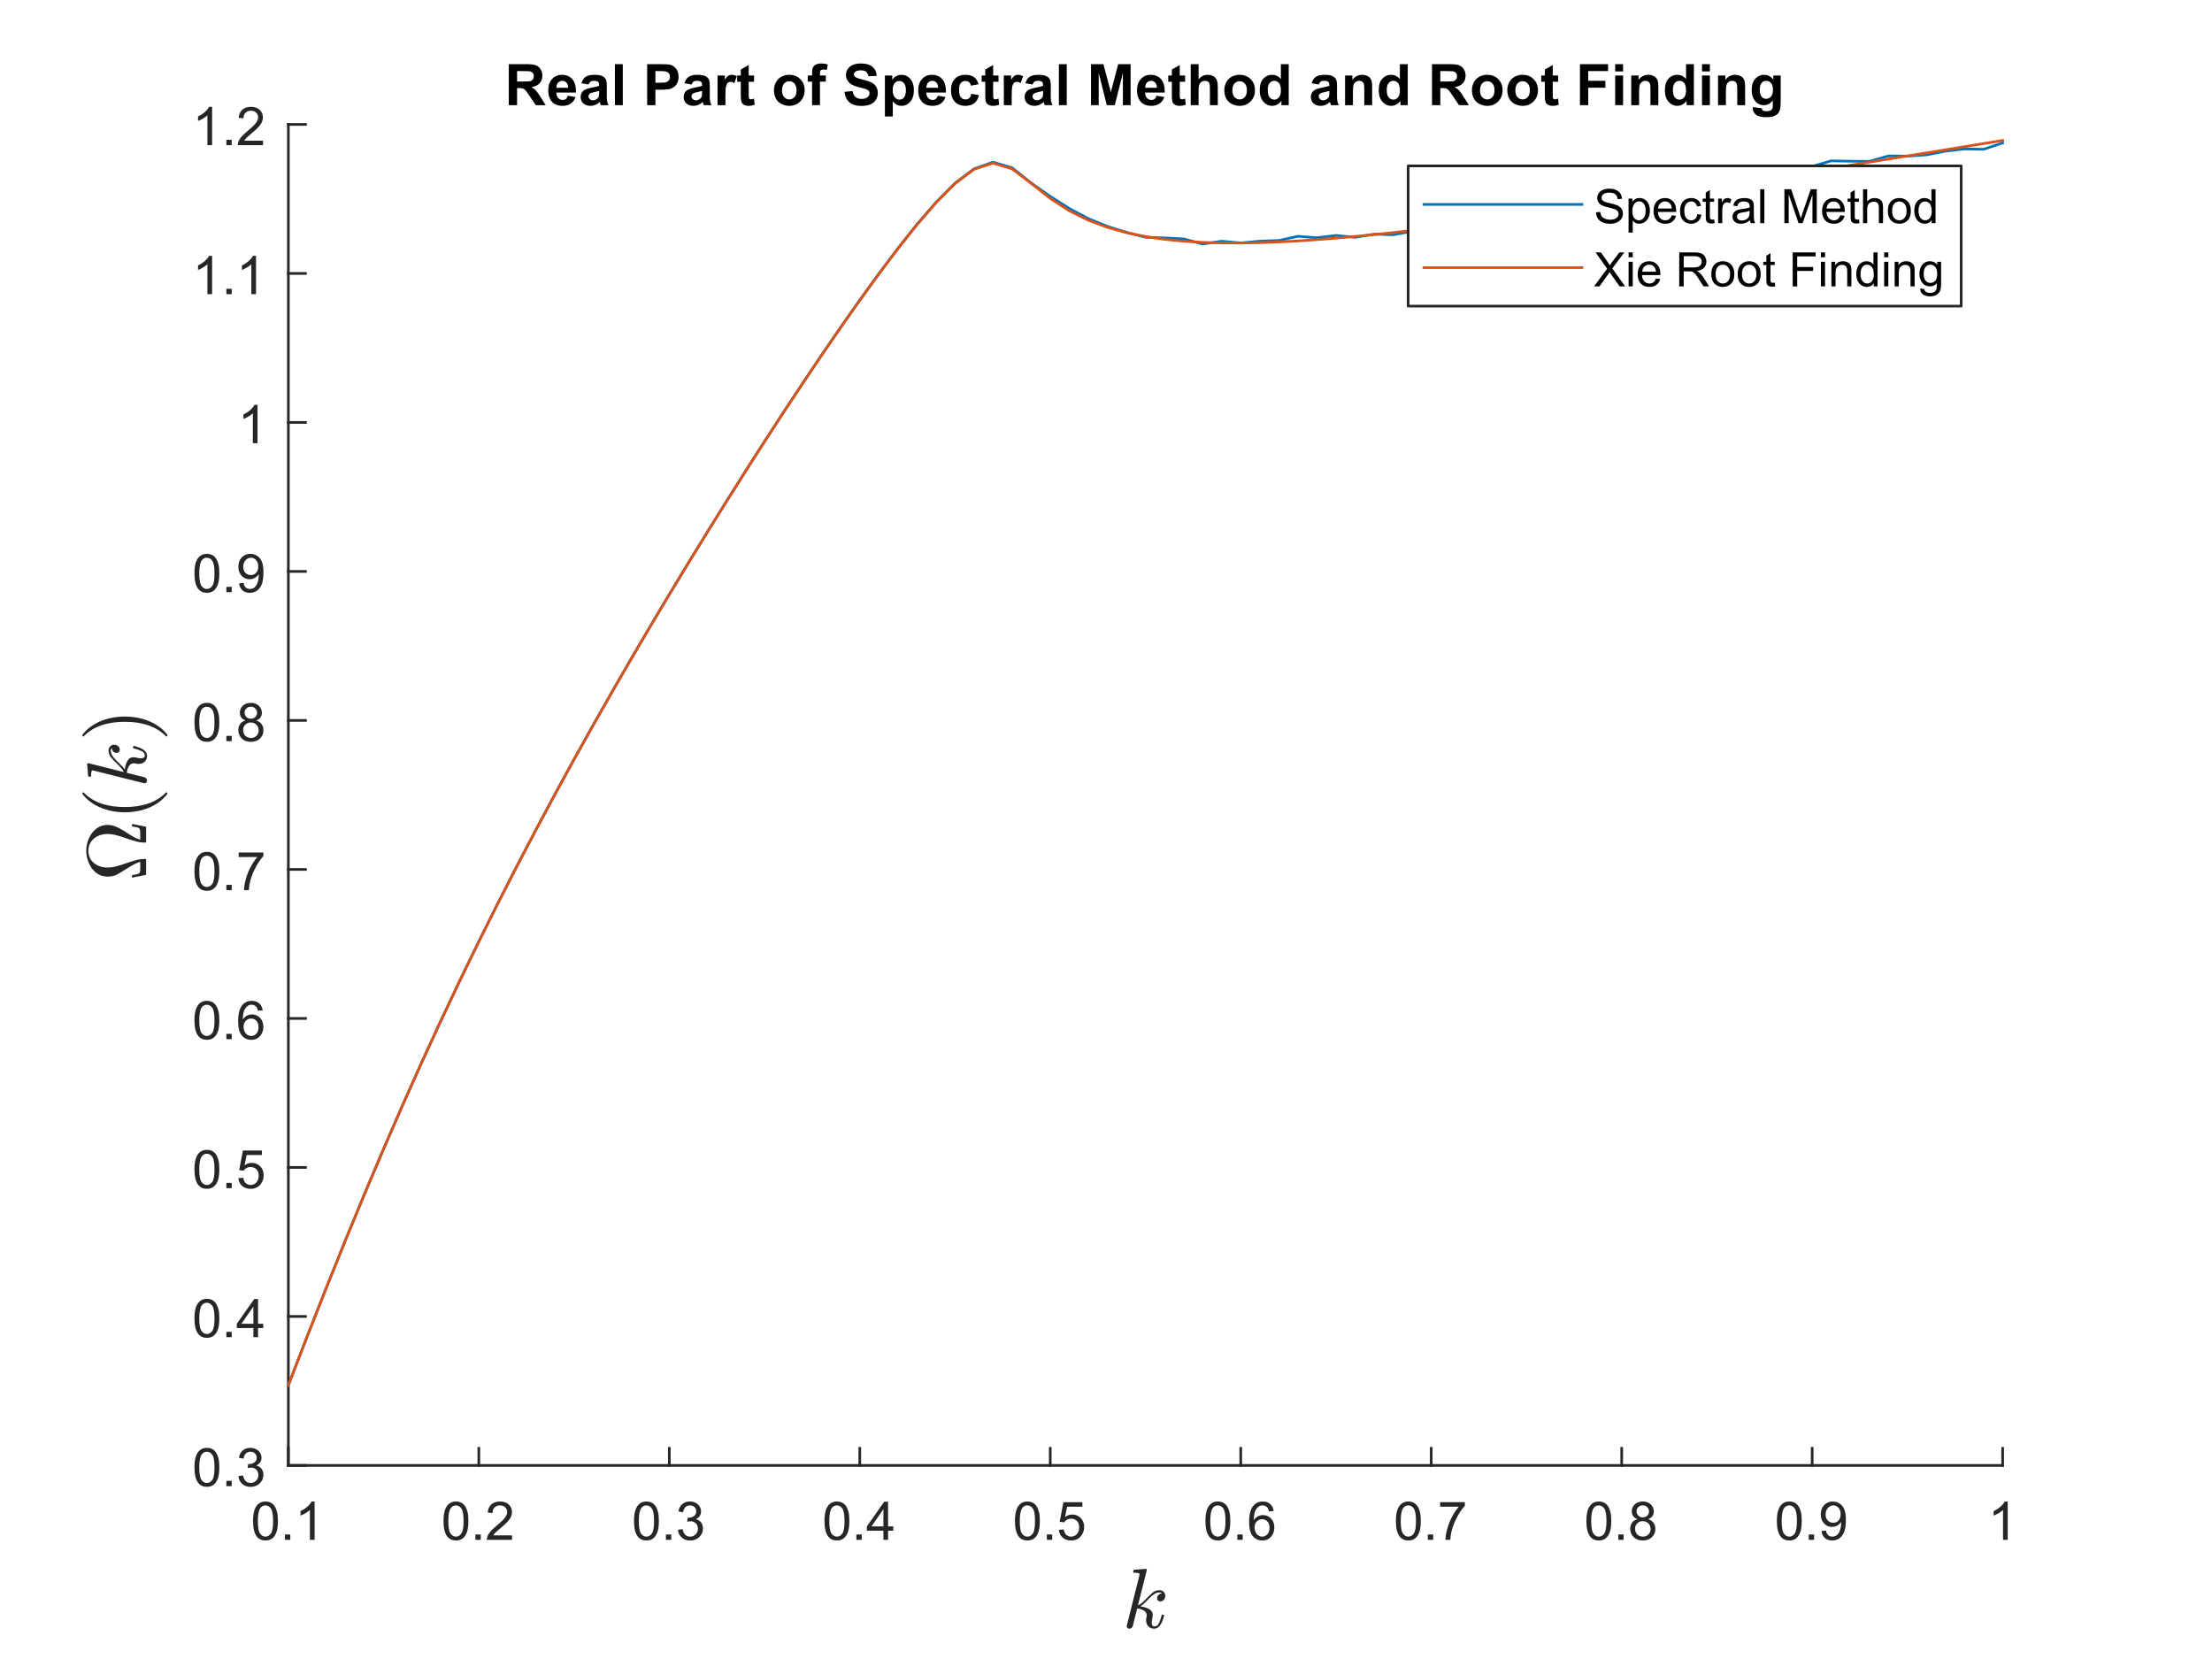 <?xml version="1.0"?>
<!DOCTYPE svg PUBLIC '-//W3C//DTD SVG 1.0//EN'
          'http://www.w3.org/TR/2001/REC-SVG-20010904/DTD/svg10.dtd'>
<svg xmlns:xlink="http://www.w3.org/1999/xlink" style="fill-opacity:1; color-rendering:auto; color-interpolation:auto; text-rendering:auto; stroke:black; stroke-linecap:square; stroke-miterlimit:10; shape-rendering:auto; stroke-opacity:1; fill:black; stroke-dasharray:none; font-weight:normal; stroke-width:1; font-family:'Dialog'; font-style:normal; stroke-linejoin:miter; font-size:12px; stroke-dashoffset:0; image-rendering:auto;" width="1120" height="840" xmlns="http://www.w3.org/2000/svg"
><rect width="100%" height="100%" fill="#333333" stroke="none"/><!--Generated by the Batik Graphics2D SVG Generator--><defs id="genericDefs"
  /><g
  ><defs id="defs1"
    ><clipPath clipPathUnits="userSpaceOnUse" id="clipPath1"
      ><path d="M0 0 L1120 0 L1120 840 L0 840 L0 0 Z"
      /></clipPath
    ></defs
    ><g style="fill:white; stroke:white;"
    ><rect x="0" y="0" width="1120" style="clip-path:url(#clipPath1); stroke:none;" height="840"
    /></g
    ><g style="fill:white; text-rendering:optimizeSpeed; color-rendering:optimizeSpeed; image-rendering:optimizeSpeed; shape-rendering:crispEdges; stroke:white; color-interpolation:sRGB;"
    ><rect x="0" width="1120" height="840" y="0" style="stroke:none;"
      /><path style="stroke:none;" d="M146 742 L1014 742 L1014 63 L146 63 Z"
    /></g
    ><g style="fill:rgb(38,38,38); text-rendering:geometricPrecision; image-rendering:optimizeQuality; color-rendering:optimizeQuality; stroke-linejoin:round; stroke:rgb(38,38,38); color-interpolation:linearRGB; stroke-width:1.333;"
    ><line y2="742" style="fill:none;" x1="146" x2="1014" y1="742"
      /><line y2="733.32" style="fill:none;" x1="146" x2="146" y1="742"
      /><line y2="733.32" style="fill:none;" x1="242.444" x2="242.444" y1="742"
      /><line y2="733.32" style="fill:none;" x1="338.889" x2="338.889" y1="742"
      /><line y2="733.32" style="fill:none;" x1="435.333" x2="435.333" y1="742"
      /><line y2="733.32" style="fill:none;" x1="531.778" x2="531.778" y1="742"
      /><line y2="733.32" style="fill:none;" x1="628.222" x2="628.222" y1="742"
      /><line y2="733.32" style="fill:none;" x1="724.667" x2="724.667" y1="742"
      /><line y2="733.32" style="fill:none;" x1="821.111" x2="821.111" y1="742"
      /><line y2="733.32" style="fill:none;" x1="917.556" x2="917.556" y1="742"
      /><line y2="733.32" style="fill:none;" x1="1014" x2="1014" y1="742"
    /></g
    ><g transform="translate(146,752.667)" style="font-size:26.667px; fill:rgb(38,38,38); text-rendering:geometricPrecision; image-rendering:optimizeQuality; color-rendering:optimizeQuality; font-family:'SansSerif'; stroke:rgb(38,38,38); color-interpolation:linearRGB;"
    ><path style="stroke:none;" d="M-17.875 17.469 Q-17.875 14.047 -17.172 11.953 Q-16.469 9.859 -15.078 8.727 Q-13.688 7.594 -11.578 7.594 Q-10.016 7.594 -8.844 8.219 Q-7.672 8.844 -6.906 10.023 Q-6.141 11.203 -5.711 12.898 Q-5.281 14.594 -5.281 17.469 Q-5.281 20.875 -5.977 22.961 Q-6.672 25.047 -8.062 26.188 Q-9.453 27.328 -11.578 27.328 Q-14.375 27.328 -15.969 25.328 Q-17.875 22.906 -17.875 17.469 ZM-15.438 17.469 Q-15.438 22.234 -14.328 23.805 Q-13.219 25.375 -11.578 25.375 Q-9.938 25.375 -8.828 23.797 Q-7.719 22.219 -7.719 17.469 Q-7.719 12.703 -8.828 11.133 Q-9.938 9.562 -11.609 9.562 Q-13.234 9.562 -14.219 10.938 Q-15.438 12.703 -15.438 17.469 ZM-1.722 27 L-1.722 24.297 L0.981 24.297 L0.981 27 L-1.722 27 ZM13.293 27 L10.918 27 L10.918 11.875 Q10.059 12.703 8.668 13.516 Q7.278 14.328 6.168 14.734 L6.168 12.438 Q8.168 11.516 9.653 10.18 Q11.137 8.844 11.762 7.594 L13.293 7.594 L13.293 27 Z"
    /></g
    ><g transform="translate(242.444,752.667)" style="font-size:26.667px; fill:rgb(38,38,38); text-rendering:geometricPrecision; image-rendering:optimizeQuality; color-rendering:optimizeQuality; font-family:'SansSerif'; stroke:rgb(38,38,38); color-interpolation:linearRGB;"
    ><path style="stroke:none;" d="M-17.875 17.469 Q-17.875 14.047 -17.172 11.953 Q-16.469 9.859 -15.078 8.727 Q-13.688 7.594 -11.578 7.594 Q-10.016 7.594 -8.844 8.219 Q-7.672 8.844 -6.906 10.023 Q-6.141 11.203 -5.711 12.898 Q-5.281 14.594 -5.281 17.469 Q-5.281 20.875 -5.977 22.961 Q-6.672 25.047 -8.062 26.188 Q-9.453 27.328 -11.578 27.328 Q-14.375 27.328 -15.969 25.328 Q-17.875 22.906 -17.875 17.469 ZM-15.438 17.469 Q-15.438 22.234 -14.328 23.805 Q-13.219 25.375 -11.578 25.375 Q-9.938 25.375 -8.828 23.797 Q-7.719 22.219 -7.719 17.469 Q-7.719 12.703 -8.828 11.133 Q-9.938 9.562 -11.609 9.562 Q-13.234 9.562 -14.219 10.938 Q-15.438 12.703 -15.438 17.469 ZM-1.722 27 L-1.722 24.297 L0.981 24.297 L0.981 27 L-1.722 27 ZM16.825 24.719 L16.825 27 L4.043 27 Q4.028 26.141 4.325 25.359 Q4.809 24.047 5.887 22.781 Q6.965 21.516 8.996 19.859 Q12.137 17.266 13.246 15.758 Q14.356 14.25 14.356 12.906 Q14.356 11.5 13.348 10.531 Q12.34 9.562 10.715 9.562 Q9.012 9.562 7.981 10.586 Q6.95 11.609 6.934 13.438 L4.497 13.188 Q4.747 10.453 6.379 9.023 Q8.012 7.594 10.778 7.594 Q13.559 7.594 15.176 9.133 Q16.793 10.672 16.793 12.953 Q16.793 14.125 16.317 15.242 Q15.84 16.359 14.746 17.602 Q13.653 18.844 11.09 21 Q8.95 22.797 8.348 23.438 Q7.747 24.078 7.34 24.719 L16.825 24.719 Z"
    /></g
    ><g transform="translate(338.889,752.667)" style="font-size:26.667px; fill:rgb(38,38,38); text-rendering:geometricPrecision; image-rendering:optimizeQuality; color-rendering:optimizeQuality; font-family:'SansSerif'; stroke:rgb(38,38,38); color-interpolation:linearRGB;"
    ><path style="stroke:none;" d="M-17.875 17.469 Q-17.875 14.047 -17.172 11.953 Q-16.469 9.859 -15.078 8.727 Q-13.688 7.594 -11.578 7.594 Q-10.016 7.594 -8.844 8.219 Q-7.672 8.844 -6.906 10.023 Q-6.141 11.203 -5.711 12.898 Q-5.281 14.594 -5.281 17.469 Q-5.281 20.875 -5.977 22.961 Q-6.672 25.047 -8.062 26.188 Q-9.453 27.328 -11.578 27.328 Q-14.375 27.328 -15.969 25.328 Q-17.875 22.906 -17.875 17.469 ZM-15.438 17.469 Q-15.438 22.234 -14.328 23.805 Q-13.219 25.375 -11.578 25.375 Q-9.938 25.375 -8.828 23.797 Q-7.719 22.219 -7.719 17.469 Q-7.719 12.703 -8.828 11.133 Q-9.938 9.562 -11.609 9.562 Q-13.234 9.562 -14.219 10.938 Q-15.438 12.703 -15.438 17.469 ZM-1.722 27 L-1.722 24.297 L0.981 24.297 L0.981 27 L-1.722 27 ZM4.372 21.891 L6.731 21.578 Q7.153 23.594 8.129 24.484 Q9.106 25.375 10.528 25.375 Q12.2 25.375 13.348 24.219 Q14.496 23.062 14.496 21.344 Q14.496 19.703 13.434 18.648 Q12.371 17.594 10.715 17.594 Q10.043 17.594 9.043 17.844 L9.309 15.766 Q9.543 15.797 9.684 15.797 Q11.2 15.797 12.418 15.008 Q13.637 14.219 13.637 12.562 Q13.637 11.266 12.754 10.406 Q11.871 9.547 10.465 9.547 Q9.09 9.547 8.168 10.414 Q7.247 11.281 6.981 13.031 L4.606 12.609 Q5.043 10.219 6.582 8.906 Q8.121 7.594 10.418 7.594 Q11.996 7.594 13.332 8.273 Q14.668 8.953 15.371 10.125 Q16.075 11.297 16.075 12.609 Q16.075 13.875 15.403 14.898 Q14.731 15.922 13.403 16.531 Q15.121 16.922 16.075 18.172 Q17.028 19.422 17.028 21.297 Q17.028 23.828 15.176 25.586 Q13.325 27.344 10.512 27.344 Q7.965 27.344 6.286 25.828 Q4.606 24.312 4.372 21.891 Z"
    /></g
    ><g transform="translate(435.333,752.667)" style="font-size:26.667px; fill:rgb(38,38,38); text-rendering:geometricPrecision; image-rendering:optimizeQuality; color-rendering:optimizeQuality; font-family:'SansSerif'; stroke:rgb(38,38,38); color-interpolation:linearRGB;"
    ><path style="stroke:none;" d="M-17.875 17.469 Q-17.875 14.047 -17.172 11.953 Q-16.469 9.859 -15.078 8.727 Q-13.688 7.594 -11.578 7.594 Q-10.016 7.594 -8.844 8.219 Q-7.672 8.844 -6.906 10.023 Q-6.141 11.203 -5.711 12.898 Q-5.281 14.594 -5.281 17.469 Q-5.281 20.875 -5.977 22.961 Q-6.672 25.047 -8.062 26.188 Q-9.453 27.328 -11.578 27.328 Q-14.375 27.328 -15.969 25.328 Q-17.875 22.906 -17.875 17.469 ZM-15.438 17.469 Q-15.438 22.234 -14.328 23.805 Q-13.219 25.375 -11.578 25.375 Q-9.938 25.375 -8.828 23.797 Q-7.719 22.219 -7.719 17.469 Q-7.719 12.703 -8.828 11.133 Q-9.938 9.562 -11.609 9.562 Q-13.234 9.562 -14.219 10.938 Q-15.438 12.703 -15.438 17.469 ZM-1.722 27 L-1.722 24.297 L0.981 24.297 L0.981 27 L-1.722 27 ZM11.965 27 L11.965 22.375 L3.575 22.375 L3.575 20.203 L12.387 7.672 L14.325 7.672 L14.325 20.203 L16.95 20.203 L16.95 22.375 L14.325 22.375 L14.325 27 L11.965 27 ZM11.965 20.203 L11.965 11.484 L5.903 20.203 L11.965 20.203 Z"
    /></g
    ><g transform="translate(531.778,752.667)" style="font-size:26.667px; fill:rgb(38,38,38); text-rendering:geometricPrecision; image-rendering:optimizeQuality; color-rendering:optimizeQuality; font-family:'SansSerif'; stroke:rgb(38,38,38); color-interpolation:linearRGB;"
    ><path style="stroke:none;" d="M-17.875 17.469 Q-17.875 14.047 -17.172 11.953 Q-16.469 9.859 -15.078 8.727 Q-13.688 7.594 -11.578 7.594 Q-10.016 7.594 -8.844 8.219 Q-7.672 8.844 -6.906 10.023 Q-6.141 11.203 -5.711 12.898 Q-5.281 14.594 -5.281 17.469 Q-5.281 20.875 -5.977 22.961 Q-6.672 25.047 -8.062 26.188 Q-9.453 27.328 -11.578 27.328 Q-14.375 27.328 -15.969 25.328 Q-17.875 22.906 -17.875 17.469 ZM-15.438 17.469 Q-15.438 22.234 -14.328 23.805 Q-13.219 25.375 -11.578 25.375 Q-9.938 25.375 -8.828 23.797 Q-7.719 22.219 -7.719 17.469 Q-7.719 12.703 -8.828 11.133 Q-9.938 9.562 -11.609 9.562 Q-13.234 9.562 -14.219 10.938 Q-15.438 12.703 -15.438 17.469 ZM-1.722 27 L-1.722 24.297 L0.981 24.297 L0.981 27 L-1.722 27 ZM4.356 21.938 L6.84 21.719 Q7.122 23.547 8.129 24.461 Q9.137 25.375 10.559 25.375 Q12.278 25.375 13.465 24.086 Q14.653 22.797 14.653 20.656 Q14.653 18.625 13.512 17.453 Q12.371 16.281 10.528 16.281 Q9.371 16.281 8.45 16.805 Q7.528 17.328 6.997 18.156 L4.778 17.859 L6.653 7.938 L16.262 7.938 L16.262 10.203 L8.543 10.203 L7.497 15.391 Q9.246 14.188 11.153 14.188 Q13.684 14.188 15.426 15.938 Q17.168 17.688 17.168 20.453 Q17.168 23.078 15.637 24.984 Q13.778 27.328 10.559 27.328 Q7.918 27.328 6.254 25.852 Q4.59 24.375 4.356 21.938 Z"
    /></g
    ><g transform="translate(628.222,752.667)" style="font-size:26.667px; fill:rgb(38,38,38); text-rendering:geometricPrecision; image-rendering:optimizeQuality; color-rendering:optimizeQuality; font-family:'SansSerif'; stroke:rgb(38,38,38); color-interpolation:linearRGB;"
    ><path style="stroke:none;" d="M-17.875 17.469 Q-17.875 14.047 -17.172 11.953 Q-16.469 9.859 -15.078 8.727 Q-13.688 7.594 -11.578 7.594 Q-10.016 7.594 -8.844 8.219 Q-7.672 8.844 -6.906 10.023 Q-6.141 11.203 -5.711 12.898 Q-5.281 14.594 -5.281 17.469 Q-5.281 20.875 -5.977 22.961 Q-6.672 25.047 -8.062 26.188 Q-9.453 27.328 -11.578 27.328 Q-14.375 27.328 -15.969 25.328 Q-17.875 22.906 -17.875 17.469 ZM-15.438 17.469 Q-15.438 22.234 -14.328 23.805 Q-13.219 25.375 -11.578 25.375 Q-9.938 25.375 -8.828 23.797 Q-7.719 22.219 -7.719 17.469 Q-7.719 12.703 -8.828 11.133 Q-9.938 9.562 -11.609 9.562 Q-13.234 9.562 -14.219 10.938 Q-15.438 12.703 -15.438 17.469 ZM-1.722 27 L-1.722 24.297 L0.981 24.297 L0.981 27 L-1.722 27 ZM16.668 12.406 L14.309 12.594 Q13.996 11.188 13.403 10.562 Q12.45 9.547 11.043 9.547 Q9.903 9.547 9.043 10.172 Q7.918 11 7.278 12.562 Q6.637 14.125 6.606 17.031 Q7.465 15.734 8.7 15.102 Q9.934 14.469 11.293 14.469 Q13.668 14.469 15.34 16.211 Q17.012 17.953 17.012 20.719 Q17.012 22.547 16.223 24.109 Q15.434 25.672 14.067 26.5 Q12.7 27.328 10.95 27.328 Q7.997 27.328 6.122 25.148 Q4.247 22.969 4.247 17.953 Q4.247 12.359 6.309 9.812 Q8.121 7.594 11.184 7.594 Q13.465 7.594 14.918 8.875 Q16.372 10.156 16.668 12.406 ZM6.981 20.734 Q6.981 21.969 7.497 23.086 Q8.012 24.203 8.95 24.789 Q9.887 25.375 10.918 25.375 Q12.418 25.375 13.496 24.164 Q14.575 22.953 14.575 20.875 Q14.575 18.859 13.512 17.711 Q12.45 16.562 10.825 16.562 Q9.215 16.562 8.098 17.711 Q6.981 18.859 6.981 20.734 Z"
    /></g
    ><g transform="translate(724.667,752.667)" style="font-size:26.667px; fill:rgb(38,38,38); text-rendering:geometricPrecision; image-rendering:optimizeQuality; color-rendering:optimizeQuality; font-family:'SansSerif'; stroke:rgb(38,38,38); color-interpolation:linearRGB;"
    ><path style="stroke:none;" d="M-17.875 17.469 Q-17.875 14.047 -17.172 11.953 Q-16.469 9.859 -15.078 8.727 Q-13.688 7.594 -11.578 7.594 Q-10.016 7.594 -8.844 8.219 Q-7.672 8.844 -6.906 10.023 Q-6.141 11.203 -5.711 12.898 Q-5.281 14.594 -5.281 17.469 Q-5.281 20.875 -5.977 22.961 Q-6.672 25.047 -8.062 26.188 Q-9.453 27.328 -11.578 27.328 Q-14.375 27.328 -15.969 25.328 Q-17.875 22.906 -17.875 17.469 ZM-15.438 17.469 Q-15.438 22.234 -14.328 23.805 Q-13.219 25.375 -11.578 25.375 Q-9.938 25.375 -8.828 23.797 Q-7.719 22.219 -7.719 17.469 Q-7.719 12.703 -8.828 11.133 Q-9.938 9.562 -11.609 9.562 Q-13.234 9.562 -14.219 10.938 Q-15.438 12.703 -15.438 17.469 ZM-1.722 27 L-1.722 24.297 L0.981 24.297 L0.981 27 L-1.722 27 ZM4.512 10.203 L4.512 7.922 L17.028 7.922 L17.028 9.766 Q15.168 11.734 13.356 14.992 Q11.543 18.25 10.559 21.688 Q9.856 24.109 9.653 27 L7.215 27 Q7.247 24.719 8.106 21.492 Q8.965 18.266 10.567 15.266 Q12.168 12.266 13.981 10.203 L4.512 10.203 Z"
    /></g
    ><g transform="translate(821.111,752.667)" style="font-size:26.667px; fill:rgb(38,38,38); text-rendering:geometricPrecision; image-rendering:optimizeQuality; color-rendering:optimizeQuality; font-family:'SansSerif'; stroke:rgb(38,38,38); color-interpolation:linearRGB;"
    ><path style="stroke:none;" d="M-17.875 17.469 Q-17.875 14.047 -17.172 11.953 Q-16.469 9.859 -15.078 8.727 Q-13.688 7.594 -11.578 7.594 Q-10.016 7.594 -8.844 8.219 Q-7.672 8.844 -6.906 10.023 Q-6.141 11.203 -5.711 12.898 Q-5.281 14.594 -5.281 17.469 Q-5.281 20.875 -5.977 22.961 Q-6.672 25.047 -8.062 26.188 Q-9.453 27.328 -11.578 27.328 Q-14.375 27.328 -15.969 25.328 Q-17.875 22.906 -17.875 17.469 ZM-15.438 17.469 Q-15.438 22.234 -14.328 23.805 Q-13.219 25.375 -11.578 25.375 Q-9.938 25.375 -8.828 23.797 Q-7.719 22.219 -7.719 17.469 Q-7.719 12.703 -8.828 11.133 Q-9.938 9.562 -11.609 9.562 Q-13.234 9.562 -14.219 10.938 Q-15.438 12.703 -15.438 17.469 ZM-1.722 27 L-1.722 24.297 L0.981 24.297 L0.981 27 L-1.722 27 ZM7.997 16.516 Q6.528 15.984 5.817 14.977 Q5.106 13.969 5.106 12.578 Q5.106 10.469 6.622 9.031 Q8.137 7.594 10.653 7.594 Q13.184 7.594 14.723 9.062 Q16.262 10.531 16.262 12.641 Q16.262 13.984 15.559 14.984 Q14.856 15.984 13.418 16.516 Q15.2 17.094 16.129 18.391 Q17.059 19.688 17.059 21.469 Q17.059 23.953 15.309 25.641 Q13.559 27.328 10.7 27.328 Q7.825 27.328 6.075 25.633 Q4.325 23.938 4.325 21.406 Q4.325 19.531 5.278 18.258 Q6.231 16.984 7.997 16.516 ZM7.528 12.5 Q7.528 13.875 8.411 14.742 Q9.293 15.609 10.7 15.609 Q12.075 15.609 12.95 14.742 Q13.825 13.875 13.825 12.625 Q13.825 11.328 12.926 10.438 Q12.028 9.547 10.684 9.547 Q9.325 9.547 8.426 10.414 Q7.528 11.281 7.528 12.5 ZM6.762 21.422 Q6.762 22.438 7.247 23.391 Q7.731 24.344 8.676 24.859 Q9.621 25.375 10.715 25.375 Q12.418 25.375 13.528 24.281 Q14.637 23.188 14.637 21.5 Q14.637 19.781 13.496 18.664 Q12.356 17.547 10.637 17.547 Q8.965 17.547 7.864 18.656 Q6.762 19.766 6.762 21.422 Z"
    /></g
    ><g transform="translate(917.556,752.667)" style="font-size:26.667px; fill:rgb(38,38,38); text-rendering:geometricPrecision; image-rendering:optimizeQuality; color-rendering:optimizeQuality; font-family:'SansSerif'; stroke:rgb(38,38,38); color-interpolation:linearRGB;"
    ><path style="stroke:none;" d="M-17.875 17.469 Q-17.875 14.047 -17.172 11.953 Q-16.469 9.859 -15.078 8.727 Q-13.688 7.594 -11.578 7.594 Q-10.016 7.594 -8.844 8.219 Q-7.672 8.844 -6.906 10.023 Q-6.141 11.203 -5.711 12.898 Q-5.281 14.594 -5.281 17.469 Q-5.281 20.875 -5.977 22.961 Q-6.672 25.047 -8.062 26.188 Q-9.453 27.328 -11.578 27.328 Q-14.375 27.328 -15.969 25.328 Q-17.875 22.906 -17.875 17.469 ZM-15.438 17.469 Q-15.438 22.234 -14.328 23.805 Q-13.219 25.375 -11.578 25.375 Q-9.938 25.375 -8.828 23.797 Q-7.719 22.219 -7.719 17.469 Q-7.719 12.703 -8.828 11.133 Q-9.938 9.562 -11.609 9.562 Q-13.234 9.562 -14.219 10.938 Q-15.438 12.703 -15.438 17.469 ZM-1.722 27 L-1.722 24.297 L0.981 24.297 L0.981 27 L-1.722 27 ZM4.715 22.531 L6.981 22.312 Q7.278 23.922 8.098 24.648 Q8.918 25.375 10.2 25.375 Q11.293 25.375 12.114 24.875 Q12.934 24.375 13.465 23.539 Q13.996 22.703 14.348 21.281 Q14.7 19.859 14.7 18.375 Q14.7 18.219 14.684 17.906 Q13.981 19.031 12.746 19.742 Q11.512 20.453 10.075 20.453 Q7.668 20.453 6.012 18.711 Q4.356 16.969 4.356 14.125 Q4.356 11.172 6.09 9.383 Q7.825 7.594 10.434 7.594 Q12.309 7.594 13.871 8.609 Q15.434 9.625 16.247 11.5 Q17.059 13.375 17.059 16.938 Q17.059 20.641 16.254 22.836 Q15.45 25.031 13.864 26.18 Q12.278 27.328 10.137 27.328 Q7.872 27.328 6.434 26.07 Q4.997 24.812 4.715 22.531 ZM14.418 14 Q14.418 11.953 13.332 10.758 Q12.246 9.562 10.715 9.562 Q9.137 9.562 7.965 10.852 Q6.793 12.141 6.793 14.203 Q6.793 16.047 7.903 17.195 Q9.012 18.344 10.653 18.344 Q12.309 18.344 13.364 17.195 Q14.418 16.047 14.418 14 Z"
    /></g
    ><g transform="translate(1014,752.667)" style="font-size:26.667px; fill:rgb(38,38,38); text-rendering:geometricPrecision; image-rendering:optimizeQuality; color-rendering:optimizeQuality; font-family:'SansSerif'; stroke:rgb(38,38,38); color-interpolation:linearRGB;"
    ><path style="stroke:none;" d="M2.562 27 L0.188 27 L0.188 11.875 Q-0.672 12.703 -2.062 13.516 Q-3.453 14.328 -4.562 14.734 L-4.562 12.438 Q-2.562 11.516 -1.078 10.18 Q0.406 8.844 1.031 7.594 L2.562 7.594 L2.562 27 Z"
    /></g
    ><g transform="translate(580,788.333)" style="font-size:42.667px; fill:rgb(38,38,38); text-rendering:geometricPrecision; image-rendering:optimizeQuality; color-rendering:optimizeQuality; font-family:'mwa_cmmi10'; stroke:rgb(38,38,38); color-interpolation:linearRGB;"
    ><path style="stroke:none;" d="M-9.497 35.059 Q-9.497 34.809 -9.45 34.684 L-3.215 9.824 Q-3.043 9.09 -2.997 8.668 Q-2.997 7.981 -5.793 7.981 Q-6.231 7.981 -6.231 7.418 Q-6.215 7.309 -6.137 7.035 Q-6.059 6.762 -5.95 6.613 Q-5.84 6.465 -5.622 6.465 L0.175 6.012 L0.3 6.012 Q0.3 6.043 0.441 6.121 Q0.582 6.199 0.613 6.215 Q0.691 6.418 0.691 6.543 L-3.825 24.527 Q-2.262 23.871 0.097 21.426 Q2.457 18.98 3.792 17.91 Q5.128 16.84 7.144 16.84 Q8.332 16.84 9.175 17.66 Q10.019 18.48 10.019 19.668 Q10.019 20.434 9.707 21.074 Q9.394 21.715 8.824 22.113 Q8.253 22.512 7.503 22.512 Q6.8 22.512 6.332 22.082 Q5.863 21.652 5.863 20.949 Q5.863 19.918 6.582 19.215 Q7.3 18.512 8.332 18.512 Q7.91 17.949 7.05 17.949 Q5.769 17.949 4.589 18.684 Q3.41 19.418 2.035 20.793 Q0.66 22.168 -0.481 23.316 Q-1.622 24.465 -2.575 25.043 Q-0.043 25.34 1.824 26.379 Q3.691 27.418 3.691 29.559 Q3.691 29.996 3.535 30.668 Q3.144 32.293 3.144 33.262 Q3.144 35.184 4.472 35.184 Q6.035 35.184 6.839 33.488 Q7.644 31.793 8.175 29.527 Q8.253 29.262 8.519 29.262 L9.035 29.262 Q9.191 29.262 9.308 29.371 Q9.425 29.48 9.425 29.652 Q9.425 29.684 9.394 29.777 Q7.769 36.324 4.394 36.324 Q3.175 36.324 2.238 35.754 Q1.3 35.184 0.8 34.207 Q0.3 33.23 0.3 32.012 Q0.3 31.324 0.488 30.59 Q0.613 30.09 0.613 29.652 Q0.613 27.98 -0.856 27.121 Q-2.325 26.262 -4.215 26.074 L-6.403 34.855 Q-6.575 35.496 -7.059 35.91 Q-7.543 36.324 -8.168 36.324 Q-8.715 36.324 -9.106 35.957 Q-9.497 35.59 -9.497 35.059 Z"
    /></g
    ><g style="fill:rgb(38,38,38); text-rendering:geometricPrecision; image-rendering:optimizeQuality; color-rendering:optimizeQuality; stroke-linejoin:round; stroke:rgb(38,38,38); color-interpolation:linearRGB; stroke-width:1.333;"
    ><line y2="63" style="fill:none;" x1="146" x2="146" y1="742"
      /><line y2="742" style="fill:none;" x1="146" x2="154.68" y1="742"
      /><line y2="666.556" style="fill:none;" x1="146" x2="154.68" y1="666.556"
      /><line y2="591.111" style="fill:none;" x1="146" x2="154.68" y1="591.111"
      /><line y2="515.667" style="fill:none;" x1="146" x2="154.68" y1="515.667"
      /><line y2="440.222" style="fill:none;" x1="146" x2="154.68" y1="440.222"
      /><line y2="364.778" style="fill:none;" x1="146" x2="154.68" y1="364.778"
      /><line y2="289.333" style="fill:none;" x1="146" x2="154.68" y1="289.333"
      /><line y2="213.889" style="fill:none;" x1="146" x2="154.68" y1="213.889"
      /><line y2="138.444" style="fill:none;" x1="146" x2="154.68" y1="138.444"
      /><line y2="63" style="fill:none;" x1="146" x2="154.68" y1="63"
    /></g
    ><g transform="translate(135.333,742)" style="font-size:26.667px; fill:rgb(38,38,38); text-rendering:geometricPrecision; image-rendering:optimizeQuality; color-rendering:optimizeQuality; font-family:'SansSerif'; stroke:rgb(38,38,38); color-interpolation:linearRGB;"
    ><path style="stroke:none;" d="M-36.875 0.969 Q-36.875 -2.453 -36.172 -4.547 Q-35.469 -6.641 -34.078 -7.773 Q-32.688 -8.906 -30.578 -8.906 Q-29.016 -8.906 -27.844 -8.281 Q-26.672 -7.656 -25.906 -6.477 Q-25.141 -5.297 -24.711 -3.602 Q-24.281 -1.906 -24.281 0.969 Q-24.281 4.375 -24.977 6.461 Q-25.672 8.547 -27.062 9.688 Q-28.453 10.828 -30.578 10.828 Q-33.375 10.828 -34.969 8.828 Q-36.875 6.406 -36.875 0.969 ZM-34.438 0.969 Q-34.438 5.734 -33.328 7.305 Q-32.219 8.875 -30.578 8.875 Q-28.938 8.875 -27.828 7.297 Q-26.719 5.719 -26.719 0.969 Q-26.719 -3.797 -27.828 -5.367 Q-28.938 -6.938 -30.609 -6.938 Q-32.234 -6.938 -33.219 -5.562 Q-34.438 -3.797 -34.438 0.969 ZM-20.722 10.5 L-20.722 7.797 L-18.019 7.797 L-18.019 10.5 L-20.722 10.5 ZM-14.629 5.391 L-12.269 5.078 Q-11.847 7.094 -10.871 7.984 Q-9.894 8.875 -8.472 8.875 Q-6.8 8.875 -5.652 7.719 Q-4.503 6.562 -4.503 4.844 Q-4.503 3.203 -5.566 2.148 Q-6.628 1.094 -8.285 1.094 Q-8.957 1.094 -9.957 1.344 L-9.691 -0.734 Q-9.457 -0.703 -9.316 -0.703 Q-7.8 -0.703 -6.582 -1.492 Q-5.363 -2.281 -5.363 -3.938 Q-5.363 -5.234 -6.246 -6.094 Q-7.128 -6.953 -8.535 -6.953 Q-9.91 -6.953 -10.832 -6.086 Q-11.754 -5.219 -12.019 -3.469 L-14.394 -3.891 Q-13.957 -6.281 -12.418 -7.594 Q-10.879 -8.906 -8.582 -8.906 Q-7.003 -8.906 -5.668 -8.227 Q-4.332 -7.547 -3.628 -6.375 Q-2.925 -5.203 -2.925 -3.891 Q-2.925 -2.625 -3.597 -1.602 Q-4.269 -0.578 -5.597 0.031 Q-3.878 0.422 -2.925 1.672 Q-1.972 2.922 -1.972 4.797 Q-1.972 7.328 -3.824 9.086 Q-5.675 10.844 -8.488 10.844 Q-11.035 10.844 -12.714 9.328 Q-14.394 7.812 -14.629 5.391 Z"
    /></g
    ><g transform="translate(135.333,666.556)" style="font-size:26.667px; fill:rgb(38,38,38); text-rendering:geometricPrecision; image-rendering:optimizeQuality; color-rendering:optimizeQuality; font-family:'SansSerif'; stroke:rgb(38,38,38); color-interpolation:linearRGB;"
    ><path style="stroke:none;" d="M-36.875 0.969 Q-36.875 -2.453 -36.172 -4.547 Q-35.469 -6.641 -34.078 -7.773 Q-32.688 -8.906 -30.578 -8.906 Q-29.016 -8.906 -27.844 -8.281 Q-26.672 -7.656 -25.906 -6.477 Q-25.141 -5.297 -24.711 -3.602 Q-24.281 -1.906 -24.281 0.969 Q-24.281 4.375 -24.977 6.461 Q-25.672 8.547 -27.062 9.688 Q-28.453 10.828 -30.578 10.828 Q-33.375 10.828 -34.969 8.828 Q-36.875 6.406 -36.875 0.969 ZM-34.438 0.969 Q-34.438 5.734 -33.328 7.305 Q-32.219 8.875 -30.578 8.875 Q-28.938 8.875 -27.828 7.297 Q-26.719 5.719 -26.719 0.969 Q-26.719 -3.797 -27.828 -5.367 Q-28.938 -6.938 -30.609 -6.938 Q-32.234 -6.938 -33.219 -5.562 Q-34.438 -3.797 -34.438 0.969 ZM-20.722 10.5 L-20.722 7.797 L-18.019 7.797 L-18.019 10.5 L-20.722 10.5 ZM-7.035 10.5 L-7.035 5.875 L-15.425 5.875 L-15.425 3.703 L-6.613 -8.828 L-4.675 -8.828 L-4.675 3.703 L-2.05 3.703 L-2.05 5.875 L-4.675 5.875 L-4.675 10.5 L-7.035 10.5 ZM-7.035 3.703 L-7.035 -5.016 L-13.097 3.703 L-7.035 3.703 Z"
    /></g
    ><g transform="translate(135.333,591.111)" style="font-size:26.667px; fill:rgb(38,38,38); text-rendering:geometricPrecision; image-rendering:optimizeQuality; color-rendering:optimizeQuality; font-family:'SansSerif'; stroke:rgb(38,38,38); color-interpolation:linearRGB;"
    ><path style="stroke:none;" d="M-36.875 0.969 Q-36.875 -2.453 -36.172 -4.547 Q-35.469 -6.641 -34.078 -7.773 Q-32.688 -8.906 -30.578 -8.906 Q-29.016 -8.906 -27.844 -8.281 Q-26.672 -7.656 -25.906 -6.477 Q-25.141 -5.297 -24.711 -3.602 Q-24.281 -1.906 -24.281 0.969 Q-24.281 4.375 -24.977 6.461 Q-25.672 8.547 -27.062 9.688 Q-28.453 10.828 -30.578 10.828 Q-33.375 10.828 -34.969 8.828 Q-36.875 6.406 -36.875 0.969 ZM-34.438 0.969 Q-34.438 5.734 -33.328 7.305 Q-32.219 8.875 -30.578 8.875 Q-28.938 8.875 -27.828 7.297 Q-26.719 5.719 -26.719 0.969 Q-26.719 -3.797 -27.828 -5.367 Q-28.938 -6.938 -30.609 -6.938 Q-32.234 -6.938 -33.219 -5.562 Q-34.438 -3.797 -34.438 0.969 ZM-20.722 10.5 L-20.722 7.797 L-18.019 7.797 L-18.019 10.5 L-20.722 10.5 ZM-14.644 5.438 L-12.16 5.219 Q-11.879 7.047 -10.871 7.961 Q-9.863 8.875 -8.441 8.875 Q-6.722 8.875 -5.535 7.586 Q-4.347 6.297 -4.347 4.156 Q-4.347 2.125 -5.488 0.953 Q-6.628 -0.219 -8.472 -0.219 Q-9.629 -0.219 -10.55 0.305 Q-11.472 0.828 -12.004 1.656 L-14.222 1.359 L-12.347 -8.562 L-2.738 -8.562 L-2.738 -6.297 L-10.457 -6.297 L-11.504 -1.109 Q-9.754 -2.312 -7.847 -2.312 Q-5.316 -2.312 -3.574 -0.562 Q-1.832 1.188 -1.832 3.953 Q-1.832 6.578 -3.363 8.484 Q-5.222 10.828 -8.441 10.828 Q-11.082 10.828 -12.746 9.352 Q-14.41 7.875 -14.644 5.438 Z"
    /></g
    ><g transform="translate(135.333,515.667)" style="font-size:26.667px; fill:rgb(38,38,38); text-rendering:geometricPrecision; image-rendering:optimizeQuality; color-rendering:optimizeQuality; font-family:'SansSerif'; stroke:rgb(38,38,38); color-interpolation:linearRGB;"
    ><path style="stroke:none;" d="M-36.875 0.969 Q-36.875 -2.453 -36.172 -4.547 Q-35.469 -6.641 -34.078 -7.773 Q-32.688 -8.906 -30.578 -8.906 Q-29.016 -8.906 -27.844 -8.281 Q-26.672 -7.656 -25.906 -6.477 Q-25.141 -5.297 -24.711 -3.602 Q-24.281 -1.906 -24.281 0.969 Q-24.281 4.375 -24.977 6.461 Q-25.672 8.547 -27.062 9.688 Q-28.453 10.828 -30.578 10.828 Q-33.375 10.828 -34.969 8.828 Q-36.875 6.406 -36.875 0.969 ZM-34.438 0.969 Q-34.438 5.734 -33.328 7.305 Q-32.219 8.875 -30.578 8.875 Q-28.938 8.875 -27.828 7.297 Q-26.719 5.719 -26.719 0.969 Q-26.719 -3.797 -27.828 -5.367 Q-28.938 -6.938 -30.609 -6.938 Q-32.234 -6.938 -33.219 -5.562 Q-34.438 -3.797 -34.438 0.969 ZM-20.722 10.5 L-20.722 7.797 L-18.019 7.797 L-18.019 10.5 L-20.722 10.5 ZM-2.332 -4.094 L-4.691 -3.906 Q-5.003 -5.312 -5.597 -5.938 Q-6.55 -6.953 -7.957 -6.953 Q-9.097 -6.953 -9.957 -6.328 Q-11.082 -5.5 -11.722 -3.938 Q-12.363 -2.375 -12.394 0.531 Q-11.535 -0.766 -10.3 -1.398 Q-9.066 -2.031 -7.707 -2.031 Q-5.332 -2.031 -3.66 -0.289 Q-1.988 1.453 -1.988 4.219 Q-1.988 6.047 -2.777 7.609 Q-3.566 9.172 -4.933 10 Q-6.3 10.828 -8.05 10.828 Q-11.004 10.828 -12.879 8.648 Q-14.754 6.469 -14.754 1.453 Q-14.754 -4.141 -12.691 -6.688 Q-10.879 -8.906 -7.816 -8.906 Q-5.535 -8.906 -4.082 -7.625 Q-2.628 -6.344 -2.332 -4.094 ZM-12.019 4.234 Q-12.019 5.469 -11.504 6.586 Q-10.988 7.703 -10.05 8.289 Q-9.113 8.875 -8.082 8.875 Q-6.582 8.875 -5.503 7.664 Q-4.425 6.453 -4.425 4.375 Q-4.425 2.359 -5.488 1.211 Q-6.55 0.062 -8.175 0.062 Q-9.785 0.062 -10.902 1.211 Q-12.019 2.359 -12.019 4.234 Z"
    /></g
    ><g transform="translate(135.333,440.222)" style="font-size:26.667px; fill:rgb(38,38,38); text-rendering:geometricPrecision; image-rendering:optimizeQuality; color-rendering:optimizeQuality; font-family:'SansSerif'; stroke:rgb(38,38,38); color-interpolation:linearRGB;"
    ><path style="stroke:none;" d="M-36.875 0.969 Q-36.875 -2.453 -36.172 -4.547 Q-35.469 -6.641 -34.078 -7.773 Q-32.688 -8.906 -30.578 -8.906 Q-29.016 -8.906 -27.844 -8.281 Q-26.672 -7.656 -25.906 -6.477 Q-25.141 -5.297 -24.711 -3.602 Q-24.281 -1.906 -24.281 0.969 Q-24.281 4.375 -24.977 6.461 Q-25.672 8.547 -27.062 9.688 Q-28.453 10.828 -30.578 10.828 Q-33.375 10.828 -34.969 8.828 Q-36.875 6.406 -36.875 0.969 ZM-34.438 0.969 Q-34.438 5.734 -33.328 7.305 Q-32.219 8.875 -30.578 8.875 Q-28.938 8.875 -27.828 7.297 Q-26.719 5.719 -26.719 0.969 Q-26.719 -3.797 -27.828 -5.367 Q-28.938 -6.938 -30.609 -6.938 Q-32.234 -6.938 -33.219 -5.562 Q-34.438 -3.797 -34.438 0.969 ZM-20.722 10.5 L-20.722 7.797 L-18.019 7.797 L-18.019 10.5 L-20.722 10.5 ZM-14.488 -6.297 L-14.488 -8.578 L-1.972 -8.578 L-1.972 -6.734 Q-3.832 -4.766 -5.644 -1.508 Q-7.457 1.75 -8.441 5.188 Q-9.144 7.609 -9.347 10.5 L-11.785 10.5 Q-11.754 8.219 -10.894 4.992 Q-10.035 1.766 -8.433 -1.234 Q-6.832 -4.234 -5.019 -6.297 L-14.488 -6.297 Z"
    /></g
    ><g transform="translate(135.333,364.778)" style="font-size:26.667px; fill:rgb(38,38,38); text-rendering:geometricPrecision; image-rendering:optimizeQuality; color-rendering:optimizeQuality; font-family:'SansSerif'; stroke:rgb(38,38,38); color-interpolation:linearRGB;"
    ><path style="stroke:none;" d="M-36.875 0.969 Q-36.875 -2.453 -36.172 -4.547 Q-35.469 -6.641 -34.078 -7.773 Q-32.688 -8.906 -30.578 -8.906 Q-29.016 -8.906 -27.844 -8.281 Q-26.672 -7.656 -25.906 -6.477 Q-25.141 -5.297 -24.711 -3.602 Q-24.281 -1.906 -24.281 0.969 Q-24.281 4.375 -24.977 6.461 Q-25.672 8.547 -27.062 9.688 Q-28.453 10.828 -30.578 10.828 Q-33.375 10.828 -34.969 8.828 Q-36.875 6.406 -36.875 0.969 ZM-34.438 0.969 Q-34.438 5.734 -33.328 7.305 Q-32.219 8.875 -30.578 8.875 Q-28.938 8.875 -27.828 7.297 Q-26.719 5.719 -26.719 0.969 Q-26.719 -3.797 -27.828 -5.367 Q-28.938 -6.938 -30.609 -6.938 Q-32.234 -6.938 -33.219 -5.562 Q-34.438 -3.797 -34.438 0.969 ZM-20.722 10.5 L-20.722 7.797 L-18.019 7.797 L-18.019 10.5 L-20.722 10.5 ZM-11.004 0.016 Q-12.472 -0.516 -13.183 -1.523 Q-13.894 -2.531 -13.894 -3.922 Q-13.894 -6.031 -12.379 -7.469 Q-10.863 -8.906 -8.347 -8.906 Q-5.816 -8.906 -4.277 -7.438 Q-2.738 -5.969 -2.738 -3.859 Q-2.738 -2.516 -3.441 -1.516 Q-4.144 -0.516 -5.582 0.016 Q-3.8 0.594 -2.871 1.891 Q-1.941 3.188 -1.941 4.969 Q-1.941 7.453 -3.691 9.141 Q-5.441 10.828 -8.3 10.828 Q-11.175 10.828 -12.925 9.133 Q-14.675 7.438 -14.675 4.906 Q-14.675 3.031 -13.722 1.758 Q-12.769 0.484 -11.004 0.016 ZM-11.472 -4 Q-11.472 -2.625 -10.589 -1.758 Q-9.707 -0.891 -8.3 -0.891 Q-6.925 -0.891 -6.05 -1.758 Q-5.175 -2.625 -5.175 -3.875 Q-5.175 -5.172 -6.074 -6.062 Q-6.972 -6.953 -8.316 -6.953 Q-9.675 -6.953 -10.574 -6.086 Q-11.472 -5.219 -11.472 -4 ZM-12.238 4.922 Q-12.238 5.938 -11.754 6.891 Q-11.269 7.844 -10.324 8.359 Q-9.379 8.875 -8.285 8.875 Q-6.582 8.875 -5.472 7.781 Q-4.363 6.688 -4.363 5 Q-4.363 3.281 -5.503 2.164 Q-6.644 1.047 -8.363 1.047 Q-10.035 1.047 -11.136 2.156 Q-12.238 3.266 -12.238 4.922 Z"
    /></g
    ><g transform="translate(135.333,289.333)" style="font-size:26.667px; fill:rgb(38,38,38); text-rendering:geometricPrecision; image-rendering:optimizeQuality; color-rendering:optimizeQuality; font-family:'SansSerif'; stroke:rgb(38,38,38); color-interpolation:linearRGB;"
    ><path style="stroke:none;" d="M-36.875 0.969 Q-36.875 -2.453 -36.172 -4.547 Q-35.469 -6.641 -34.078 -7.773 Q-32.688 -8.906 -30.578 -8.906 Q-29.016 -8.906 -27.844 -8.281 Q-26.672 -7.656 -25.906 -6.477 Q-25.141 -5.297 -24.711 -3.602 Q-24.281 -1.906 -24.281 0.969 Q-24.281 4.375 -24.977 6.461 Q-25.672 8.547 -27.062 9.688 Q-28.453 10.828 -30.578 10.828 Q-33.375 10.828 -34.969 8.828 Q-36.875 6.406 -36.875 0.969 ZM-34.438 0.969 Q-34.438 5.734 -33.328 7.305 Q-32.219 8.875 -30.578 8.875 Q-28.938 8.875 -27.828 7.297 Q-26.719 5.719 -26.719 0.969 Q-26.719 -3.797 -27.828 -5.367 Q-28.938 -6.938 -30.609 -6.938 Q-32.234 -6.938 -33.219 -5.562 Q-34.438 -3.797 -34.438 0.969 ZM-20.722 10.5 L-20.722 7.797 L-18.019 7.797 L-18.019 10.5 L-20.722 10.5 ZM-14.285 6.031 L-12.019 5.812 Q-11.722 7.422 -10.902 8.148 Q-10.082 8.875 -8.8 8.875 Q-7.707 8.875 -6.886 8.375 Q-6.066 7.875 -5.535 7.039 Q-5.003 6.203 -4.652 4.781 Q-4.3 3.359 -4.3 1.875 Q-4.3 1.719 -4.316 1.406 Q-5.019 2.531 -6.253 3.242 Q-7.488 3.953 -8.925 3.953 Q-11.332 3.953 -12.988 2.211 Q-14.644 0.469 -14.644 -2.375 Q-14.644 -5.328 -12.91 -7.117 Q-11.175 -8.906 -8.566 -8.906 Q-6.691 -8.906 -5.128 -7.891 Q-3.566 -6.875 -2.753 -5 Q-1.941 -3.125 -1.941 0.438 Q-1.941 4.141 -2.746 6.336 Q-3.55 8.531 -5.136 9.68 Q-6.722 10.828 -8.863 10.828 Q-11.129 10.828 -12.566 9.57 Q-14.004 8.312 -14.285 6.031 ZM-4.582 -2.5 Q-4.582 -4.547 -5.668 -5.742 Q-6.753 -6.938 -8.285 -6.938 Q-9.863 -6.938 -11.035 -5.648 Q-12.207 -4.359 -12.207 -2.297 Q-12.207 -0.453 -11.097 0.695 Q-9.988 1.844 -8.347 1.844 Q-6.691 1.844 -5.636 0.695 Q-4.582 -0.453 -4.582 -2.5 Z"
    /></g
    ><g transform="translate(135.333,213.889)" style="font-size:26.667px; fill:rgb(38,38,38); text-rendering:geometricPrecision; image-rendering:optimizeQuality; color-rendering:optimizeQuality; font-family:'SansSerif'; stroke:rgb(38,38,38); color-interpolation:linearRGB;"
    ><path style="stroke:none;" d="M-4.938 10.5 L-7.312 10.5 L-7.312 -4.625 Q-8.172 -3.797 -9.562 -2.984 Q-10.953 -2.172 -12.062 -1.766 L-12.062 -4.062 Q-10.062 -4.984 -8.578 -6.32 Q-7.094 -7.656 -6.469 -8.906 L-4.938 -8.906 L-4.938 10.5 Z"
    /></g
    ><g transform="translate(135.333,138.444)" style="font-size:26.667px; fill:rgb(38,38,38); text-rendering:geometricPrecision; image-rendering:optimizeQuality; color-rendering:optimizeQuality; font-family:'SansSerif'; stroke:rgb(38,38,38); color-interpolation:linearRGB;"
    ><path style="stroke:none;" d="M-27.938 10.5 L-30.312 10.5 L-30.312 -4.625 Q-31.172 -3.797 -32.562 -2.984 Q-33.953 -2.172 -35.062 -1.766 L-35.062 -4.062 Q-33.062 -4.984 -31.578 -6.32 Q-30.094 -7.656 -29.469 -8.906 L-27.938 -8.906 L-27.938 10.5 ZM-20.722 10.5 L-20.722 7.797 L-18.019 7.797 L-18.019 10.5 L-20.722 10.5 ZM-5.707 10.5 L-8.082 10.5 L-8.082 -4.625 Q-8.941 -3.797 -10.332 -2.984 Q-11.722 -2.172 -12.832 -1.766 L-12.832 -4.062 Q-10.832 -4.984 -9.347 -6.32 Q-7.863 -7.656 -7.238 -8.906 L-5.707 -8.906 L-5.707 10.5 Z"
    /></g
    ><g transform="translate(135.333,63)" style="font-size:26.667px; fill:rgb(38,38,38); text-rendering:geometricPrecision; image-rendering:optimizeQuality; color-rendering:optimizeQuality; font-family:'SansSerif'; stroke:rgb(38,38,38); color-interpolation:linearRGB;"
    ><path style="stroke:none;" d="M-27.938 10.5 L-30.312 10.5 L-30.312 -4.625 Q-31.172 -3.797 -32.562 -2.984 Q-33.953 -2.172 -35.062 -1.766 L-35.062 -4.062 Q-33.062 -4.984 -31.578 -6.32 Q-30.094 -7.656 -29.469 -8.906 L-27.938 -8.906 L-27.938 10.5 ZM-20.722 10.5 L-20.722 7.797 L-18.019 7.797 L-18.019 10.5 L-20.722 10.5 ZM-2.175 8.219 L-2.175 10.5 L-14.957 10.5 Q-14.972 9.641 -14.675 8.859 Q-14.191 7.547 -13.113 6.281 Q-12.035 5.016 -10.004 3.359 Q-6.863 0.766 -5.753 -0.742 Q-4.644 -2.25 -4.644 -3.594 Q-4.644 -5 -5.652 -5.969 Q-6.66 -6.938 -8.285 -6.938 Q-9.988 -6.938 -11.019 -5.914 Q-12.05 -4.891 -12.066 -3.062 L-14.504 -3.312 Q-14.254 -6.047 -12.621 -7.477 Q-10.988 -8.906 -8.222 -8.906 Q-5.441 -8.906 -3.824 -7.367 Q-2.207 -5.828 -2.207 -3.547 Q-2.207 -2.375 -2.683 -1.258 Q-3.16 -0.141 -4.253 1.102 Q-5.347 2.344 -7.91 4.5 Q-10.05 6.297 -10.652 6.938 Q-11.254 7.578 -11.66 8.219 L-2.175 8.219 Z"
    /></g
    ><g transform="translate(89.333,402.5) rotate(-90)" style="font-size:42.667px; fill:rgb(38,38,38); text-rendering:geometricPrecision; image-rendering:optimizeQuality; color-rendering:optimizeQuality; font-family:'mwb_cmr10'; stroke:rgb(38,38,38); color-interpolation:linearRGB;"
    ><path style="stroke:none;" d="M-40.465 -15.36 L-41.887 -22.501 L-40.622 -22.501 Q-40.403 -21.266 -40.208 -20.305 Q-40.012 -19.345 -39.708 -18.962 Q-39.403 -18.579 -38.731 -18.446 Q-38.059 -18.313 -36.512 -18.313 L-33.887 -18.313 Q-34.512 -20.751 -37.028 -24.673 Q-39.544 -28.595 -40.45 -30.368 Q-41.356 -32.141 -41.356 -34.923 Q-41.356 -38.188 -39.426 -40.634 Q-37.497 -43.079 -34.442 -44.376 Q-31.387 -45.673 -28.262 -45.673 Q-25.153 -45.673 -22.098 -44.376 Q-19.044 -43.079 -17.114 -40.61 Q-15.184 -38.141 -15.184 -34.923 Q-15.184 -32.751 -15.981 -30.813 Q-16.778 -28.876 -18.012 -26.946 Q-19.247 -25.016 -20.692 -22.641 Q-22.137 -20.266 -22.653 -18.313 L-20.059 -18.313 Q-18.481 -18.313 -17.786 -18.446 Q-17.09 -18.579 -16.794 -18.962 Q-16.497 -19.345 -16.325 -20.305 Q-16.153 -21.266 -15.918 -22.501 L-14.684 -22.501 L-16.09 -15.36 L-23.7 -15.36 Q-24.122 -15.36 -24.122 -15.923 Q-24.122 -18.11 -23.59 -20.212 Q-23.059 -22.313 -22.004 -25.29 Q-20.95 -28.266 -20.364 -30.548 Q-19.778 -32.829 -19.778 -34.923 Q-19.778 -37.516 -20.786 -39.719 Q-21.794 -41.923 -23.723 -43.243 Q-25.653 -44.563 -28.262 -44.563 Q-32.184 -44.563 -34.473 -41.759 Q-36.762 -38.954 -36.762 -34.923 Q-36.747 -32.719 -36.239 -30.766 Q-35.731 -28.813 -34.614 -25.563 Q-33.497 -22.313 -32.958 -20.212 Q-32.419 -18.11 -32.419 -15.923 Q-32.419 -15.36 -32.856 -15.36 L-40.465 -15.36 Z"
      /><path style="stroke:none;" d="M0.365 -4.688 Q-2.026 -6.579 -3.76 -9.024 Q-5.494 -11.47 -6.596 -14.243 Q-7.697 -17.016 -8.244 -20.04 Q-8.791 -23.063 -8.791 -26.11 Q-8.791 -29.204 -8.244 -32.227 Q-7.697 -35.251 -6.572 -38.04 Q-5.447 -40.829 -3.705 -43.266 Q-1.963 -45.704 0.365 -47.532 Q0.365 -47.61 0.584 -47.61 L0.975 -47.61 Q1.099 -47.61 1.209 -47.493 Q1.318 -47.376 1.318 -47.235 Q1.318 -47.048 1.224 -46.954 Q-0.869 -44.907 -2.268 -42.556 Q-3.666 -40.204 -4.518 -37.548 Q-5.369 -34.891 -5.744 -32.048 Q-6.119 -29.204 -6.119 -26.11 Q-6.119 -12.438 1.193 -5.345 Q1.318 -5.22 1.318 -4.985 Q1.318 -4.876 1.201 -4.743 Q1.084 -4.61 0.975 -4.61 L0.584 -4.61 Q0.365 -4.61 0.365 -4.688 Z"
      /><path style="stroke:none;" d="M5.911 -16.141 Q5.911 -16.391 5.958 -16.516 L12.192 -41.376 Q12.364 -42.11 12.411 -42.532 Q12.411 -43.219 9.614 -43.219 Q9.177 -43.219 9.177 -43.782 Q9.192 -43.891 9.27 -44.165 Q9.348 -44.438 9.458 -44.587 Q9.567 -44.735 9.786 -44.735 L15.583 -45.188 L15.708 -45.188 Q15.708 -45.157 15.848 -45.079 Q15.989 -45.001 16.02 -44.985 Q16.098 -44.782 16.098 -44.657 L11.583 -26.673 Q13.145 -27.329 15.505 -29.774 Q17.864 -32.219 19.2 -33.29 Q20.536 -34.36 22.552 -34.36 Q23.739 -34.36 24.583 -33.54 Q25.427 -32.719 25.427 -31.532 Q25.427 -30.766 25.114 -30.126 Q24.802 -29.485 24.231 -29.087 Q23.661 -28.688 22.911 -28.688 Q22.208 -28.688 21.739 -29.118 Q21.27 -29.548 21.27 -30.251 Q21.27 -31.282 21.989 -31.985 Q22.708 -32.688 23.739 -32.688 Q23.317 -33.251 22.458 -33.251 Q21.177 -33.251 19.997 -32.516 Q18.817 -31.782 17.442 -30.407 Q16.067 -29.032 14.927 -27.884 Q13.786 -26.735 12.833 -26.157 Q15.364 -25.86 17.231 -24.821 Q19.098 -23.782 19.098 -21.641 Q19.098 -21.204 18.942 -20.532 Q18.552 -18.907 18.552 -17.938 Q18.552 -16.016 19.88 -16.016 Q21.442 -16.016 22.247 -17.712 Q23.052 -19.407 23.583 -21.673 Q23.661 -21.938 23.927 -21.938 L24.442 -21.938 Q24.598 -21.938 24.716 -21.829 Q24.833 -21.72 24.833 -21.548 Q24.833 -21.516 24.802 -21.423 Q23.177 -14.876 19.802 -14.876 Q18.583 -14.876 17.645 -15.446 Q16.708 -16.016 16.208 -16.993 Q15.708 -17.97 15.708 -19.188 Q15.708 -19.876 15.895 -20.61 Q16.02 -21.11 16.02 -21.548 Q16.02 -23.22 14.552 -24.079 Q13.083 -24.938 11.192 -25.126 L9.005 -16.345 Q8.833 -15.704 8.348 -15.29 Q7.864 -14.876 7.239 -14.876 Q6.692 -14.876 6.301 -15.243 Q5.911 -15.61 5.911 -16.141 Z"
      /><path style="stroke:none;" d="M29.982 -4.61 Q29.607 -4.61 29.607 -4.985 Q29.607 -5.173 29.685 -5.266 Q37.029 -12.438 37.029 -26.11 Q37.029 -39.782 29.763 -46.876 Q29.607 -46.985 29.607 -47.235 Q29.607 -47.376 29.716 -47.493 Q29.826 -47.61 29.982 -47.61 L30.373 -47.61 Q30.498 -47.61 30.591 -47.532 Q33.67 -45.094 35.732 -41.61 Q37.795 -38.126 38.748 -34.173 Q39.701 -30.22 39.701 -26.11 Q39.701 -23.063 39.185 -20.118 Q38.67 -17.173 37.545 -14.306 Q36.42 -11.438 34.701 -9.009 Q32.982 -6.579 30.591 -4.688 Q30.498 -4.61 30.373 -4.61 L29.982 -4.61 Z"
    /></g
    ><g transform="translate(580,60.25)" style="font-size:29.333px; text-rendering:geometricPrecision; image-rendering:optimizeQuality; color-rendering:optimizeQuality; font-family:'SansSerif'; color-interpolation:linearRGB; font-weight:bold;"
    ><path style="stroke:none;" d="M-322.375 -7 L-322.375 -27.766 L-313.547 -27.766 Q-310.219 -27.766 -308.711 -27.203 Q-307.203 -26.641 -306.297 -25.211 Q-305.391 -23.781 -305.391 -21.938 Q-305.391 -19.609 -306.766 -18.086 Q-308.141 -16.562 -310.875 -16.156 Q-309.516 -15.375 -308.633 -14.422 Q-307.75 -13.469 -306.25 -11.047 L-303.719 -7 L-308.719 -7 L-311.75 -11.516 Q-313.375 -13.938 -313.969 -14.57 Q-314.562 -15.203 -315.227 -15.438 Q-315.891 -15.672 -317.328 -15.672 L-318.188 -15.672 L-318.188 -7 L-322.375 -7 ZM-318.188 -18.984 L-315.078 -18.984 Q-312.062 -18.984 -311.312 -19.234 Q-310.562 -19.484 -310.141 -20.109 Q-309.719 -20.734 -309.719 -21.672 Q-309.719 -22.719 -310.273 -23.359 Q-310.828 -24 -311.859 -24.172 Q-312.359 -24.25 -314.906 -24.25 L-318.188 -24.25 L-318.188 -18.984 ZM-292.535 -11.781 L-288.582 -11.125 Q-289.347 -8.938 -290.995 -7.797 Q-292.644 -6.656 -295.113 -6.656 Q-299.035 -6.656 -300.925 -9.219 Q-302.41 -11.281 -302.41 -14.406 Q-302.41 -18.141 -300.457 -20.258 Q-298.503 -22.375 -295.519 -22.375 Q-292.16 -22.375 -290.222 -20.164 Q-288.285 -17.953 -288.363 -13.375 L-298.332 -13.375 Q-298.285 -11.609 -297.37 -10.625 Q-296.457 -9.641 -295.082 -9.641 Q-294.144 -9.641 -293.503 -10.148 Q-292.863 -10.656 -292.535 -11.781 ZM-292.316 -15.812 Q-292.363 -17.531 -293.207 -18.43 Q-294.05 -19.328 -295.269 -19.328 Q-296.582 -19.328 -297.425 -18.391 Q-298.269 -17.438 -298.269 -15.812 L-292.316 -15.812 ZM-281.967 -17.453 L-285.592 -18.109 Q-284.982 -20.281 -283.49 -21.328 Q-281.998 -22.375 -279.076 -22.375 Q-276.404 -22.375 -275.107 -21.75 Q-273.81 -21.125 -273.279 -20.148 Q-272.748 -19.172 -272.748 -16.594 L-272.779 -11.938 Q-272.779 -9.953 -272.592 -9.016 Q-272.404 -8.078 -271.873 -7 L-275.81 -7 Q-275.967 -7.391 -276.201 -8.172 Q-276.295 -8.531 -276.342 -8.641 Q-277.357 -7.656 -278.521 -7.156 Q-279.685 -6.656 -280.998 -6.656 Q-283.326 -6.656 -284.662 -7.922 Q-285.998 -9.188 -285.998 -11.109 Q-285.998 -12.375 -285.389 -13.375 Q-284.779 -14.375 -283.678 -14.906 Q-282.576 -15.438 -280.514 -15.844 Q-277.732 -16.359 -276.654 -16.812 L-276.654 -17.203 Q-276.654 -18.359 -277.217 -18.844 Q-277.779 -19.328 -279.357 -19.328 Q-280.42 -19.328 -281.014 -18.914 Q-281.607 -18.5 -281.967 -17.453 ZM-276.654 -14.219 Q-277.42 -13.969 -279.076 -13.617 Q-280.732 -13.266 -281.232 -12.922 Q-282.014 -12.359 -282.014 -11.516 Q-282.014 -10.688 -281.389 -10.078 Q-280.764 -9.469 -279.81 -9.469 Q-278.732 -9.469 -277.748 -10.172 Q-277.029 -10.703 -276.81 -11.484 Q-276.654 -12 -276.654 -13.422 L-276.654 -14.219 ZM-268.649 -7 L-268.649 -27.766 L-264.664 -27.766 L-264.664 -7 L-268.649 -7 ZM-252.33 -7 L-252.33 -27.766 L-245.595 -27.766 Q-241.783 -27.766 -240.611 -27.453 Q-238.83 -26.984 -237.627 -25.414 Q-236.423 -23.844 -236.423 -21.375 Q-236.423 -19.469 -237.119 -18.164 Q-237.814 -16.859 -238.884 -16.117 Q-239.955 -15.375 -241.064 -15.125 Q-242.564 -14.828 -245.408 -14.828 L-248.142 -14.828 L-248.142 -7 L-252.33 -7 ZM-248.142 -24.25 L-248.142 -18.359 L-245.845 -18.359 Q-243.361 -18.359 -242.525 -18.688 Q-241.689 -19.016 -241.22 -19.703 Q-240.752 -20.391 -240.752 -21.312 Q-240.752 -22.453 -241.416 -23.188 Q-242.08 -23.922 -243.095 -24.109 Q-243.845 -24.25 -246.111 -24.25 L-248.142 -24.25 ZM-229.825 -17.453 L-233.45 -18.109 Q-232.841 -20.281 -231.349 -21.328 Q-229.857 -22.375 -226.935 -22.375 Q-224.263 -22.375 -222.966 -21.75 Q-221.669 -21.125 -221.138 -20.148 Q-220.607 -19.172 -220.607 -16.594 L-220.638 -11.938 Q-220.638 -9.953 -220.45 -9.016 Q-220.263 -8.078 -219.732 -7 L-223.669 -7 Q-223.825 -7.391 -224.06 -8.172 Q-224.154 -8.531 -224.2 -8.641 Q-225.216 -7.656 -226.38 -7.156 Q-227.544 -6.656 -228.857 -6.656 Q-231.185 -6.656 -232.521 -7.922 Q-233.857 -9.188 -233.857 -11.109 Q-233.857 -12.375 -233.247 -13.375 Q-232.638 -14.375 -231.536 -14.906 Q-230.435 -15.438 -228.372 -15.844 Q-225.591 -16.359 -224.513 -16.812 L-224.513 -17.203 Q-224.513 -18.359 -225.075 -18.844 Q-225.638 -19.328 -227.216 -19.328 Q-228.279 -19.328 -228.872 -18.914 Q-229.466 -18.5 -229.825 -17.453 ZM-224.513 -14.219 Q-225.279 -13.969 -226.935 -13.617 Q-228.591 -13.266 -229.091 -12.922 Q-229.872 -12.359 -229.872 -11.516 Q-229.872 -10.688 -229.247 -10.078 Q-228.622 -9.469 -227.669 -9.469 Q-226.591 -9.469 -225.607 -10.172 Q-224.888 -10.703 -224.669 -11.484 Q-224.513 -12 -224.513 -13.422 L-224.513 -14.219 ZM-212.695 -7 L-216.679 -7 L-216.679 -22.031 L-212.976 -22.031 L-212.976 -19.906 Q-212.023 -21.422 -211.265 -21.898 Q-210.508 -22.375 -209.554 -22.375 Q-208.195 -22.375 -206.929 -21.625 L-208.164 -18.156 Q-209.164 -18.812 -210.039 -18.812 Q-210.867 -18.812 -211.445 -18.352 Q-212.023 -17.891 -212.359 -16.688 Q-212.695 -15.484 -212.695 -11.641 L-212.695 -7 ZM-198.194 -22.031 L-198.194 -18.859 L-200.913 -18.859 L-200.913 -12.812 Q-200.913 -10.969 -200.835 -10.664 Q-200.757 -10.359 -200.483 -10.156 Q-200.21 -9.953 -199.819 -9.953 Q-199.257 -9.953 -198.21 -10.344 L-197.882 -7.25 Q-199.257 -6.656 -201.022 -6.656 Q-202.1 -6.656 -202.96 -7.016 Q-203.819 -7.375 -204.225 -7.953 Q-204.632 -8.531 -204.788 -9.5 Q-204.913 -10.203 -204.913 -12.312 L-204.913 -18.859 L-206.741 -18.859 L-206.741 -22.031 L-204.913 -22.031 L-204.913 -25.031 L-200.913 -27.344 L-200.913 -22.031 L-198.194 -22.031 ZM-188.117 -14.734 Q-188.117 -16.719 -187.14 -18.57 Q-186.164 -20.422 -184.367 -21.398 Q-182.57 -22.375 -180.367 -22.375 Q-176.961 -22.375 -174.773 -20.164 Q-172.586 -17.953 -172.586 -14.562 Q-172.586 -11.156 -174.789 -8.906 Q-176.992 -6.656 -180.336 -6.656 Q-182.398 -6.656 -184.281 -7.594 Q-186.164 -8.531 -187.14 -10.336 Q-188.117 -12.141 -188.117 -14.734 ZM-184.039 -14.516 Q-184.039 -12.281 -182.976 -11.094 Q-181.914 -9.906 -180.351 -9.906 Q-178.789 -9.906 -177.734 -11.094 Q-176.679 -12.281 -176.679 -14.547 Q-176.679 -16.75 -177.734 -17.945 Q-178.789 -19.141 -180.351 -19.141 Q-181.914 -19.141 -182.976 -17.945 Q-184.039 -16.75 -184.039 -14.516 ZM-171.024 -22.031 L-168.821 -22.031 L-168.821 -23.172 Q-168.821 -25.062 -168.415 -26 Q-168.009 -26.938 -166.93 -27.523 Q-165.852 -28.109 -164.196 -28.109 Q-162.493 -28.109 -160.868 -27.609 L-161.399 -24.828 Q-162.352 -25.047 -163.227 -25.047 Q-164.087 -25.047 -164.462 -24.648 Q-164.837 -24.25 -164.837 -23.094 L-164.837 -22.031 L-161.868 -22.031 L-161.868 -18.906 L-164.837 -18.906 L-164.837 -7 L-168.821 -7 L-168.821 -18.906 L-171.024 -18.906 L-171.024 -22.031 ZM-152.416 -13.75 L-148.338 -14.156 Q-147.963 -12.094 -146.838 -11.133 Q-145.713 -10.172 -143.806 -10.172 Q-141.775 -10.172 -140.752 -11.031 Q-139.728 -11.891 -139.728 -13.031 Q-139.728 -13.766 -140.158 -14.281 Q-140.588 -14.797 -141.666 -15.188 Q-142.4 -15.438 -145.025 -16.094 Q-148.4 -16.922 -149.76 -18.141 Q-151.666 -19.859 -151.666 -22.328 Q-151.666 -23.906 -150.767 -25.289 Q-149.869 -26.672 -148.174 -27.391 Q-146.478 -28.109 -144.088 -28.109 Q-140.181 -28.109 -138.205 -26.398 Q-136.228 -24.688 -136.135 -21.828 L-140.322 -21.641 Q-140.588 -23.234 -141.47 -23.938 Q-142.353 -24.641 -144.135 -24.641 Q-145.963 -24.641 -146.994 -23.891 Q-147.65 -23.406 -147.65 -22.609 Q-147.65 -21.875 -147.041 -21.344 Q-146.244 -20.672 -143.181 -19.953 Q-140.119 -19.234 -138.658 -18.461 Q-137.197 -17.688 -136.369 -16.352 Q-135.541 -15.016 -135.541 -13.047 Q-135.541 -11.266 -136.533 -9.703 Q-137.525 -8.141 -139.338 -7.383 Q-141.15 -6.625 -143.853 -6.625 Q-147.791 -6.625 -149.9 -8.445 Q-152.01 -10.266 -152.416 -13.75 ZM-131.943 -22.031 L-128.24 -22.031 L-128.24 -19.828 Q-127.505 -20.969 -126.279 -21.672 Q-125.052 -22.375 -123.552 -22.375 Q-120.927 -22.375 -119.099 -20.32 Q-117.271 -18.266 -117.271 -14.609 Q-117.271 -10.844 -119.115 -8.75 Q-120.958 -6.656 -123.568 -6.656 Q-124.818 -6.656 -125.833 -7.156 Q-126.849 -7.656 -127.958 -8.859 L-127.958 -1.281 L-131.943 -1.281 L-131.943 -22.031 ZM-128.005 -14.781 Q-128.005 -12.234 -126.997 -11.023 Q-125.99 -9.812 -124.552 -9.812 Q-123.162 -9.812 -122.24 -10.93 Q-121.318 -12.047 -121.318 -14.578 Q-121.318 -16.938 -122.271 -18.086 Q-123.224 -19.234 -124.615 -19.234 Q-126.083 -19.234 -127.044 -18.109 Q-128.005 -16.984 -128.005 -14.781 ZM-105.209 -11.781 L-101.256 -11.125 Q-102.022 -8.938 -103.67 -7.797 Q-105.319 -6.656 -107.787 -6.656 Q-111.709 -6.656 -113.6 -9.219 Q-115.084 -11.281 -115.084 -14.406 Q-115.084 -18.141 -113.131 -20.258 Q-111.178 -22.375 -108.194 -22.375 Q-104.834 -22.375 -102.897 -20.164 Q-100.959 -17.953 -101.037 -13.375 L-111.006 -13.375 Q-110.959 -11.609 -110.045 -10.625 Q-109.131 -9.641 -107.756 -9.641 Q-106.819 -9.641 -106.178 -10.148 Q-105.537 -10.656 -105.209 -11.781 ZM-104.991 -15.812 Q-105.037 -17.531 -105.881 -18.43 Q-106.725 -19.328 -107.944 -19.328 Q-109.256 -19.328 -110.1 -18.391 Q-110.944 -17.438 -110.944 -15.812 L-104.991 -15.812 ZM-84.516 -17.594 L-88.438 -16.891 Q-88.626 -18.062 -89.329 -18.656 Q-90.032 -19.25 -91.157 -19.25 Q-92.641 -19.25 -93.524 -18.227 Q-94.407 -17.203 -94.407 -14.781 Q-94.407 -12.109 -93.509 -11.008 Q-92.61 -9.906 -91.095 -9.906 Q-89.954 -9.906 -89.235 -10.547 Q-88.516 -11.188 -88.22 -12.766 L-84.313 -12.094 Q-84.923 -9.406 -86.649 -8.031 Q-88.376 -6.656 -91.282 -6.656 Q-94.579 -6.656 -96.54 -8.742 Q-98.501 -10.828 -98.501 -14.5 Q-98.501 -18.234 -96.532 -20.305 Q-94.563 -22.375 -91.204 -22.375 Q-88.454 -22.375 -86.837 -21.195 Q-85.22 -20.016 -84.516 -17.594 ZM-74.417 -22.031 L-74.417 -18.859 L-77.136 -18.859 L-77.136 -12.812 Q-77.136 -10.969 -77.058 -10.664 Q-76.98 -10.359 -76.707 -10.156 Q-76.433 -9.953 -76.042 -9.953 Q-75.48 -9.953 -74.433 -10.344 L-74.105 -7.25 Q-75.48 -6.656 -77.246 -6.656 Q-78.324 -6.656 -79.183 -7.016 Q-80.042 -7.375 -80.449 -7.953 Q-80.855 -8.531 -81.011 -9.5 Q-81.136 -10.203 -81.136 -12.312 L-81.136 -18.859 L-82.964 -18.859 L-82.964 -22.031 L-81.136 -22.031 L-81.136 -25.031 L-77.136 -27.344 L-77.136 -22.031 L-74.417 -22.031 ZM-67.75 -7 L-71.734 -7 L-71.734 -22.031 L-68.031 -22.031 L-68.031 -19.906 Q-67.078 -21.422 -66.32 -21.898 Q-65.562 -22.375 -64.609 -22.375 Q-63.25 -22.375 -61.984 -21.625 L-63.219 -18.156 Q-64.219 -18.812 -65.094 -18.812 Q-65.922 -18.812 -66.5 -18.352 Q-67.078 -17.891 -67.414 -16.688 Q-67.75 -15.484 -67.75 -11.641 L-67.75 -7 ZM-57.171 -17.453 L-60.796 -18.109 Q-60.186 -20.281 -58.694 -21.328 Q-57.202 -22.375 -54.28 -22.375 Q-51.608 -22.375 -50.311 -21.75 Q-49.014 -21.125 -48.483 -20.148 Q-47.952 -19.172 -47.952 -16.594 L-47.983 -11.938 Q-47.983 -9.953 -47.796 -9.016 Q-47.608 -8.078 -47.077 -7 L-51.014 -7 Q-51.171 -7.391 -51.405 -8.172 Q-51.499 -8.531 -51.546 -8.641 Q-52.561 -7.656 -53.725 -7.156 Q-54.889 -6.656 -56.202 -6.656 Q-58.53 -6.656 -59.866 -7.922 Q-61.202 -9.188 -61.202 -11.109 Q-61.202 -12.375 -60.593 -13.375 Q-59.983 -14.375 -58.882 -14.906 Q-57.78 -15.438 -55.718 -15.844 Q-52.936 -16.359 -51.858 -16.812 L-51.858 -17.203 Q-51.858 -18.359 -52.421 -18.844 Q-52.983 -19.328 -54.561 -19.328 Q-55.624 -19.328 -56.218 -18.914 Q-56.811 -18.5 -57.171 -17.453 ZM-51.858 -14.219 Q-52.624 -13.969 -54.28 -13.617 Q-55.936 -13.266 -56.436 -12.922 Q-57.218 -12.359 -57.218 -11.516 Q-57.218 -10.688 -56.593 -10.078 Q-55.968 -9.469 -55.014 -9.469 Q-53.936 -9.469 -52.952 -10.172 Q-52.233 -10.703 -52.014 -11.484 Q-51.858 -12 -51.858 -13.422 L-51.858 -14.219 ZM-43.853 -7 L-43.853 -27.766 L-39.869 -27.766 L-39.869 -7 L-43.853 -7 ZM-27.596 -7 L-27.596 -27.766 L-21.315 -27.766 L-17.549 -13.594 L-13.831 -27.766 L-7.534 -27.766 L-7.534 -7 L-11.44 -7 L-11.44 -23.344 L-15.549 -7 L-19.596 -7 L-23.69 -23.344 L-23.69 -7 L-27.596 -7 ZM5.571 -11.781 L9.524 -11.125 Q8.759 -8.938 7.11 -7.797 Q5.462 -6.656 2.993 -6.656 Q-0.929 -6.656 -2.819 -9.219 Q-4.304 -11.281 -4.304 -14.406 Q-4.304 -18.141 -2.351 -20.258 Q-0.398 -22.375 2.587 -22.375 Q5.946 -22.375 7.884 -20.164 Q9.821 -17.953 9.743 -13.375 L-0.226 -13.375 Q-0.179 -11.609 0.735 -10.625 Q1.649 -9.641 3.024 -9.641 Q3.962 -9.641 4.603 -10.148 Q5.243 -10.656 5.571 -11.781 ZM5.79 -15.812 Q5.743 -17.531 4.899 -18.43 Q4.056 -19.328 2.837 -19.328 Q1.524 -19.328 0.681 -18.391 Q-0.163 -17.438 -0.163 -15.812 L5.79 -15.812 ZM20.061 -22.031 L20.061 -18.859 L17.342 -18.859 L17.342 -12.812 Q17.342 -10.969 17.42 -10.664 Q17.498 -10.359 17.772 -10.156 Q18.045 -9.953 18.436 -9.953 Q18.998 -9.953 20.045 -10.344 L20.373 -7.25 Q18.998 -6.656 17.233 -6.656 Q16.155 -6.656 15.295 -7.016 Q14.436 -7.375 14.03 -7.953 Q13.623 -8.531 13.467 -9.5 Q13.342 -10.203 13.342 -12.312 L13.342 -18.859 L11.514 -18.859 L11.514 -22.031 L13.342 -22.031 L13.342 -25.031 L17.342 -27.344 L17.342 -22.031 L20.061 -22.031 ZM26.885 -27.766 L26.885 -20.125 Q28.807 -22.375 31.494 -22.375 Q32.853 -22.375 33.963 -21.867 Q35.072 -21.359 35.627 -20.562 Q36.182 -19.766 36.393 -18.805 Q36.603 -17.844 36.603 -15.828 L36.603 -7 L32.619 -7 L32.619 -14.938 Q32.619 -17.312 32.393 -17.945 Q32.166 -18.578 31.596 -18.953 Q31.025 -19.328 30.15 -19.328 Q29.166 -19.328 28.385 -18.852 Q27.604 -18.375 27.244 -17.406 Q26.885 -16.438 26.885 -14.531 L26.885 -7 L22.9 -7 L22.9 -27.766 L26.885 -27.766 ZM39.899 -14.734 Q39.899 -16.719 40.876 -18.57 Q41.852 -20.422 43.649 -21.398 Q45.446 -22.375 47.649 -22.375 Q51.056 -22.375 53.243 -20.164 Q55.431 -17.953 55.431 -14.562 Q55.431 -11.156 53.227 -8.906 Q51.024 -6.656 47.681 -6.656 Q45.618 -6.656 43.735 -7.594 Q41.852 -8.531 40.876 -10.336 Q39.899 -12.141 39.899 -14.734 ZM43.977 -14.516 Q43.977 -12.281 45.04 -11.094 Q46.102 -9.906 47.665 -9.906 Q49.227 -9.906 50.282 -11.094 Q51.337 -12.281 51.337 -14.547 Q51.337 -16.75 50.282 -17.945 Q49.227 -19.141 47.665 -19.141 Q46.102 -19.141 45.04 -17.945 Q43.977 -16.75 43.977 -14.516 ZM72.523 -7 L68.82 -7 L68.82 -9.203 Q67.898 -7.922 66.648 -7.289 Q65.398 -6.656 64.133 -6.656 Q61.539 -6.656 59.687 -8.75 Q57.836 -10.844 57.836 -14.578 Q57.836 -18.406 59.633 -20.391 Q61.43 -22.375 64.18 -22.375 Q66.695 -22.375 68.539 -20.281 L68.539 -27.766 L72.523 -27.766 L72.523 -7 ZM61.898 -14.844 Q61.898 -12.438 62.57 -11.359 Q63.523 -9.797 65.258 -9.797 Q66.633 -9.797 67.594 -10.969 Q68.555 -12.141 68.555 -14.469 Q68.555 -17.047 67.625 -18.188 Q66.695 -19.328 65.227 -19.328 Q63.82 -19.328 62.859 -18.203 Q61.898 -17.078 61.898 -14.844 ZM87.76 -17.453 L84.135 -18.109 Q84.744 -20.281 86.237 -21.328 Q87.729 -22.375 90.651 -22.375 Q93.323 -22.375 94.619 -21.75 Q95.916 -21.125 96.448 -20.148 Q96.979 -19.172 96.979 -16.594 L96.948 -11.938 Q96.948 -9.953 97.135 -9.016 Q97.323 -8.078 97.854 -7 L93.916 -7 Q93.76 -7.391 93.526 -8.172 Q93.432 -8.531 93.385 -8.641 Q92.369 -7.656 91.205 -7.156 Q90.041 -6.656 88.729 -6.656 Q86.401 -6.656 85.065 -7.922 Q83.729 -9.188 83.729 -11.109 Q83.729 -12.375 84.338 -13.375 Q84.948 -14.375 86.049 -14.906 Q87.151 -15.438 89.213 -15.844 Q91.994 -16.359 93.073 -16.812 L93.073 -17.203 Q93.073 -18.359 92.51 -18.844 Q91.948 -19.328 90.369 -19.328 Q89.307 -19.328 88.713 -18.914 Q88.119 -18.5 87.76 -17.453 ZM93.073 -14.219 Q92.307 -13.969 90.651 -13.617 Q88.994 -13.266 88.494 -12.922 Q87.713 -12.359 87.713 -11.516 Q87.713 -10.688 88.338 -10.078 Q88.963 -9.469 89.916 -9.469 Q90.994 -9.469 91.979 -10.172 Q92.698 -10.703 92.916 -11.484 Q93.073 -12 93.073 -13.422 L93.073 -14.219 ZM114.765 -7 L110.781 -7 L110.781 -14.672 Q110.781 -17.109 110.523 -17.828 Q110.265 -18.547 109.695 -18.938 Q109.125 -19.328 108.312 -19.328 Q107.281 -19.328 106.461 -18.766 Q105.64 -18.203 105.336 -17.266 Q105.031 -16.328 105.031 -13.812 L105.031 -7 L101.047 -7 L101.047 -22.031 L104.75 -22.031 L104.75 -19.828 Q106.719 -22.375 109.703 -22.375 Q111.015 -22.375 112.109 -21.898 Q113.203 -21.422 113.765 -20.688 Q114.328 -19.953 114.547 -19.023 Q114.765 -18.094 114.765 -16.344 L114.765 -7 ZM132.78 -7 L129.077 -7 L129.077 -9.203 Q128.155 -7.922 126.905 -7.289 Q125.655 -6.656 124.389 -6.656 Q121.796 -6.656 119.944 -8.75 Q118.093 -10.844 118.093 -14.578 Q118.093 -18.406 119.889 -20.391 Q121.686 -22.375 124.436 -22.375 Q126.952 -22.375 128.796 -20.281 L128.796 -27.766 L132.78 -27.766 L132.78 -7 ZM122.155 -14.844 Q122.155 -12.438 122.827 -11.359 Q123.78 -9.797 125.514 -9.797 Q126.889 -9.797 127.85 -10.969 Q128.811 -12.141 128.811 -14.469 Q128.811 -17.047 127.882 -18.188 Q126.952 -19.328 125.483 -19.328 Q124.077 -19.328 123.116 -18.203 Q122.155 -17.078 122.155 -14.844 ZM145.079 -7 L145.079 -27.766 L153.907 -27.766 Q157.236 -27.766 158.743 -27.203 Q160.251 -26.641 161.157 -25.211 Q162.064 -23.781 162.064 -21.938 Q162.064 -19.609 160.689 -18.086 Q159.314 -16.562 156.579 -16.156 Q157.939 -15.375 158.821 -14.422 Q159.704 -13.469 161.204 -11.047 L163.736 -7 L158.736 -7 L155.704 -11.516 Q154.079 -13.938 153.486 -14.57 Q152.892 -15.203 152.228 -15.438 Q151.564 -15.672 150.126 -15.672 L149.267 -15.672 L149.267 -7 L145.079 -7 ZM149.267 -18.984 L152.376 -18.984 Q155.392 -18.984 156.142 -19.234 Q156.892 -19.484 157.314 -20.109 Q157.736 -20.734 157.736 -21.672 Q157.736 -22.719 157.181 -23.359 Q156.626 -24 155.595 -24.172 Q155.095 -24.25 152.548 -24.25 L149.267 -24.25 L149.267 -18.984 ZM165.279 -14.734 Q165.279 -16.719 166.256 -18.57 Q167.232 -20.422 169.029 -21.398 Q170.826 -22.375 173.029 -22.375 Q176.435 -22.375 178.623 -20.164 Q180.81 -17.953 180.81 -14.562 Q180.81 -11.156 178.607 -8.906 Q176.404 -6.656 173.06 -6.656 Q170.998 -6.656 169.115 -7.594 Q167.232 -8.531 166.256 -10.336 Q165.279 -12.141 165.279 -14.734 ZM169.357 -14.516 Q169.357 -12.281 170.42 -11.094 Q171.482 -9.906 173.045 -9.906 Q174.607 -9.906 175.662 -11.094 Q176.716 -12.281 176.716 -14.547 Q176.716 -16.75 175.662 -17.945 Q174.607 -19.141 173.045 -19.141 Q171.482 -19.141 170.42 -17.945 Q169.357 -16.75 169.357 -14.516 ZM183.184 -14.734 Q183.184 -16.719 184.161 -18.57 Q185.137 -20.422 186.934 -21.398 Q188.731 -22.375 190.934 -22.375 Q194.34 -22.375 196.528 -20.164 Q198.715 -17.953 198.715 -14.562 Q198.715 -11.156 196.512 -8.906 Q194.309 -6.656 190.965 -6.656 Q188.903 -6.656 187.02 -7.594 Q185.137 -8.531 184.161 -10.336 Q183.184 -12.141 183.184 -14.734 ZM187.262 -14.516 Q187.262 -12.281 188.325 -11.094 Q189.387 -9.906 190.95 -9.906 Q192.512 -9.906 193.567 -11.094 Q194.622 -12.281 194.622 -14.547 Q194.622 -16.75 193.567 -17.945 Q192.512 -19.141 190.95 -19.141 Q189.387 -19.141 188.325 -17.945 Q187.262 -16.75 187.262 -14.516 ZM208.918 -22.031 L208.918 -18.859 L206.199 -18.859 L206.199 -12.812 Q206.199 -10.969 206.277 -10.664 Q206.355 -10.359 206.629 -10.156 Q206.902 -9.953 207.293 -9.953 Q207.855 -9.953 208.902 -10.344 L209.23 -7.25 Q207.855 -6.656 206.089 -6.656 Q205.011 -6.656 204.152 -7.016 Q203.293 -7.375 202.886 -7.953 Q202.48 -8.531 202.324 -9.5 Q202.199 -10.203 202.199 -12.312 L202.199 -18.859 L200.371 -18.859 L200.371 -22.031 L202.199 -22.031 L202.199 -25.031 L206.199 -27.344 L206.199 -22.031 L208.918 -22.031 ZM219.979 -7 L219.979 -27.766 L234.214 -27.766 L234.214 -24.25 L224.167 -24.25 L224.167 -19.328 L232.839 -19.328 L232.839 -15.828 L224.167 -15.828 L224.167 -7 L219.979 -7 ZM237.822 -24.078 L237.822 -27.766 L241.806 -27.766 L241.806 -24.078 L237.822 -24.078 ZM237.822 -7 L237.822 -22.031 L241.806 -22.031 L241.806 -7 L237.822 -7 ZM259.653 -7 L255.669 -7 L255.669 -14.672 Q255.669 -17.109 255.411 -17.828 Q255.153 -18.547 254.583 -18.938 Q254.013 -19.328 253.2 -19.328 Q252.169 -19.328 251.349 -18.766 Q250.528 -18.203 250.224 -17.266 Q249.919 -16.328 249.919 -13.812 L249.919 -7 L245.935 -7 L245.935 -22.031 L249.638 -22.031 L249.638 -19.828 Q251.606 -22.375 254.591 -22.375 Q255.903 -22.375 256.997 -21.898 Q258.091 -21.422 258.653 -20.688 Q259.216 -19.953 259.435 -19.023 Q259.653 -18.094 259.653 -16.344 L259.653 -7 ZM277.668 -7 L273.965 -7 L273.965 -9.203 Q273.043 -7.922 271.793 -7.289 Q270.543 -6.656 269.277 -6.656 Q266.684 -6.656 264.832 -8.75 Q262.981 -10.844 262.981 -14.578 Q262.981 -18.406 264.777 -20.391 Q266.574 -22.375 269.324 -22.375 Q271.84 -22.375 273.684 -20.281 L273.684 -27.766 L277.668 -27.766 L277.668 -7 ZM267.043 -14.844 Q267.043 -12.438 267.715 -11.359 Q268.668 -9.797 270.402 -9.797 Q271.777 -9.797 272.738 -10.969 Q273.699 -12.141 273.699 -14.469 Q273.699 -17.047 272.769 -18.188 Q271.84 -19.328 270.371 -19.328 Q268.965 -19.328 268.004 -18.203 Q267.043 -17.078 267.043 -14.844 ZM281.776 -24.078 L281.776 -27.766 L285.761 -27.766 L285.761 -24.078 L281.776 -24.078 ZM281.776 -7 L281.776 -22.031 L285.761 -22.031 L285.761 -7 L281.776 -7 ZM303.608 -7 L299.623 -7 L299.623 -14.672 Q299.623 -17.109 299.366 -17.828 Q299.108 -18.547 298.538 -18.938 Q297.967 -19.328 297.155 -19.328 Q296.123 -19.328 295.303 -18.766 Q294.483 -18.203 294.178 -17.266 Q293.873 -16.328 293.873 -13.812 L293.873 -7 L289.889 -7 L289.889 -22.031 L293.592 -22.031 L293.592 -19.828 Q295.561 -22.375 298.545 -22.375 Q299.858 -22.375 300.952 -21.898 Q302.045 -21.422 302.608 -20.688 Q303.17 -19.953 303.389 -19.023 Q303.608 -18.094 303.608 -16.344 L303.608 -7 ZM307.466 -6.016 L312.013 -5.453 Q312.122 -4.656 312.529 -4.359 Q313.091 -3.938 314.31 -3.938 Q315.872 -3.938 316.654 -4.406 Q317.169 -4.719 317.451 -5.406 Q317.622 -5.906 317.622 -7.234 L317.622 -9.438 Q315.841 -7 313.122 -7 Q310.091 -7 308.326 -9.562 Q306.935 -11.594 306.935 -14.609 Q306.935 -18.391 308.755 -20.383 Q310.576 -22.375 313.279 -22.375 Q316.076 -22.375 317.888 -19.922 L317.888 -22.031 L321.607 -22.031 L321.607 -8.547 Q321.607 -5.875 321.169 -4.562 Q320.732 -3.25 319.935 -2.5 Q319.138 -1.75 317.818 -1.32 Q316.497 -0.891 314.466 -0.891 Q310.654 -0.891 309.052 -2.203 Q307.451 -3.516 307.451 -5.531 Q307.451 -5.719 307.466 -6.016 ZM311.013 -14.828 Q311.013 -12.438 311.943 -11.328 Q312.872 -10.219 314.232 -10.219 Q315.685 -10.219 316.693 -11.359 Q317.701 -12.5 317.701 -14.734 Q317.701 -17.062 316.74 -18.195 Q315.779 -19.328 314.294 -19.328 Q312.872 -19.328 311.943 -18.219 Q311.013 -17.109 311.013 -14.828 Z"
    /></g
    ><g style="stroke-linecap:butt; fill:rgb(0,114,189); text-rendering:geometricPrecision; image-rendering:optimizeQuality; color-rendering:optimizeQuality; stroke-linejoin:round; stroke:rgb(0,114,189); color-interpolation:linearRGB; stroke-width:1.333;"
    ><path d="M146 701.377 L155.644 676.372 L165.289 651.868 L174.933 627.903 L184.578 604.511 L194.222 581.713 L203.867 559.524 L213.511 537.942 L223.156 516.958 L232.8 496.551 L242.444 476.695 L252.089 457.356 L261.733 438.499 L271.378 420.087 L281.022 402.084 L290.667 384.456 L300.311 367.172 L309.956 350.202 L319.6 333.521 L329.244 317.108 L338.889 300.945 L348.533 285.016 L358.178 269.315 L367.822 253.829 L377.467 238.558 L387.111 223.495 L396.756 208.667 L406.4 194.068 L416.044 179.72 L425.689 165.658 L435.333 151.928 L444.978 138.59 L454.622 125.776 L464.267 113.654 L473.911 102.468 L483.555 92.754 L493.2 85.482 L502.844 82.113 L512.489 84.986 L522.133 92.697 L531.778 99.44 L541.422 105.576 L551.067 110.698 L560.711 114.606 L570.356 117.659 L580 120.135 L589.644 120.463 L599.289 120.958 L608.933 123.541 L618.578 122.144 L628.222 123.004 L637.867 122.124 L647.511 121.775 L657.156 119.65 L666.8 120.368 L676.444 119.223 L686.089 120.173 L695.733 118.566 L705.378 118.859 L715.022 117.117 L724.667 114.981 L734.311 112.893 L743.956 113.147 L753.6 111.206 L763.244 111.799 L772.889 109.701 L782.533 107.542 L792.178 105.334 L801.822 105.464 L811.467 102.052 L821.111 99.61 L830.756 102.32 L840.4 99.903 L850.044 95.583 L859.689 92.894 L869.333 95.892 L878.978 93.175 L888.622 90.409 L898.267 90.489 L907.911 87.664 L917.556 84.269 L927.2 81.436 L936.845 81.622 L946.489 81.709 L956.133 78.969 L965.778 79.053 L975.422 78.403 L985.067 76.513 L994.711 75.4 L1004.356 75.583 L1014 72.353" style="fill:none; fill-rule:evenodd;"
      /><path d="M146 701.383 L155.644 676.381 L165.289 651.879 L174.933 627.917 L184.578 604.528 L194.222 581.734 L203.867 559.548 L213.511 537.971 L223.156 516.991 L232.8 496.589 L242.444 476.737 L252.089 457.402 L261.733 438.549 L271.378 420.141 L281.022 402.142 L290.667 384.518 L300.311 367.237 L309.956 350.27 L319.6 333.593 L329.244 317.183 L338.889 301.023 L348.533 285.098 L358.178 269.398 L367.822 253.915 L377.467 238.647 L387.111 223.594 L396.756 208.762 L406.4 194.165 L416.044 179.822 L425.689 165.766 L435.333 152.042 L444.978 138.721 L454.622 125.912 L464.267 113.785 L473.911 102.627 L483.555 92.948 L493.2 85.703 L502.844 82.613 L512.489 85.511 L522.133 92.824 L531.778 100.474 L541.422 106.724 L551.067 111.513 L560.711 115.117 L570.356 117.803 L580 119.773 L589.644 121.18 L599.289 122.134 L608.933 122.72 L618.578 123.004 L628.222 123.036 L637.867 122.856 L647.511 122.497 L657.156 121.984 L666.8 121.34 L676.444 120.582 L686.089 119.725 L695.733 118.782 L705.378 117.764 L715.022 116.679 L724.667 115.536 L734.311 114.341 L743.956 113.1 L753.6 111.82 L763.244 110.503 L772.889 109.154 L782.533 107.778 L792.178 106.376 L801.822 104.951 L811.467 103.507 L821.111 102.044 L830.756 100.566 L840.4 99.074 L850.044 97.57 L859.689 96.055 L869.333 94.53 L878.978 92.997 L888.622 91.457 L898.267 89.91 L907.911 88.358 L917.556 86.801 L927.2 85.24 L936.845 83.676 L946.489 82.109 L956.133 80.54 L965.778 78.97 L975.422 77.398 L985.067 75.826 L994.711 74.254 L1004.356 72.681 L1014 71.109" style="fill:none; fill-rule:evenodd; stroke:rgb(217,83,25);"
    /></g
    ><g style="fill:white; text-rendering:optimizeSpeed; color-rendering:optimizeSpeed; image-rendering:optimizeSpeed; shape-rendering:crispEdges; stroke:white; color-interpolation:sRGB;"
    ><path style="stroke:none;" d="M993 155 L993 84 L713 84 L713 155 Z"
    /></g
    ><g transform="translate(807,103.5)" style="font-size:24px; text-rendering:geometricPrecision; color-rendering:optimizeQuality; image-rendering:optimizeQuality; font-family:'SansSerif'; color-interpolation:linearRGB;"
    ><path style="stroke:none;" d="M1.078 3.984 L3.219 3.797 Q3.375 5.078 3.93 5.906 Q4.484 6.734 5.656 7.242 Q6.828 7.75 8.297 7.75 Q9.594 7.75 10.594 7.367 Q11.594 6.984 12.078 6.305 Q12.562 5.625 12.562 4.828 Q12.562 4.031 12.094 3.422 Q11.625 2.812 10.547 2.406 Q9.859 2.141 7.492 1.57 Q5.125 1 4.172 0.5 Q2.938 -0.141 2.336 -1.102 Q1.734 -2.062 1.734 -3.234 Q1.734 -4.547 2.477 -5.672 Q3.219 -6.797 4.633 -7.383 Q6.047 -7.969 7.781 -7.969 Q9.688 -7.969 11.148 -7.359 Q12.609 -6.75 13.398 -5.555 Q14.188 -4.359 14.234 -2.844 L12.062 -2.672 Q11.891 -4.312 10.875 -5.141 Q9.859 -5.969 7.875 -5.969 Q5.812 -5.969 4.867 -5.211 Q3.922 -4.453 3.922 -3.391 Q3.922 -2.469 4.594 -1.875 Q5.25 -1.266 8.023 -0.641 Q10.797 -0.016 11.828 0.453 Q13.328 1.141 14.039 2.203 Q14.75 3.266 14.75 4.641 Q14.75 6.016 13.969 7.227 Q13.188 8.438 11.719 9.117 Q10.25 9.797 8.406 9.797 Q6.078 9.797 4.5 9.117 Q2.922 8.438 2.023 7.07 Q1.125 5.703 1.078 3.984 ZM17.586 14.266 L17.586 -2.953 L19.508 -2.953 L19.508 -1.328 Q20.195 -2.281 21.047 -2.758 Q21.898 -3.234 23.117 -3.234 Q24.711 -3.234 25.93 -2.414 Q27.148 -1.594 27.773 -0.094 Q28.398 1.406 28.398 3.188 Q28.398 5.094 27.711 6.625 Q27.023 8.156 25.719 8.969 Q24.414 9.781 22.977 9.781 Q21.914 9.781 21.078 9.336 Q20.242 8.891 19.695 8.203 L19.695 14.266 L17.586 14.266 ZM19.508 3.344 Q19.508 5.75 20.477 6.898 Q21.445 8.047 22.836 8.047 Q24.242 8.047 25.242 6.859 Q26.242 5.672 26.242 3.172 Q26.242 0.797 25.266 -0.391 Q24.289 -1.578 22.93 -1.578 Q21.57 -1.578 20.539 -0.32 Q19.508 0.938 19.508 3.344 ZM39.465 5.484 L41.637 5.766 Q41.121 7.672 39.73 8.727 Q38.34 9.781 36.168 9.781 Q33.434 9.781 31.832 8.102 Q30.23 6.422 30.23 3.375 Q30.23 0.234 31.848 -1.5 Q33.465 -3.234 36.043 -3.234 Q38.543 -3.234 40.129 -1.531 Q41.715 0.172 41.715 3.25 Q41.715 3.438 41.699 3.812 L32.418 3.812 Q32.527 5.859 33.574 6.953 Q34.621 8.047 36.184 8.047 Q37.34 8.047 38.16 7.438 Q38.98 6.828 39.465 5.484 ZM32.527 2.078 L39.48 2.078 Q39.34 0.516 38.684 -0.281 Q37.684 -1.5 36.074 -1.5 Q34.621 -1.5 33.629 -0.523 Q32.637 0.453 32.527 2.078 ZM52.406 4.938 L54.484 5.203 Q54.141 7.359 52.742 8.57 Q51.344 9.781 49.297 9.781 Q46.75 9.781 45.195 8.109 Q43.641 6.438 43.641 3.328 Q43.641 1.312 44.312 -0.203 Q44.984 -1.719 46.344 -2.477 Q47.703 -3.234 49.312 -3.234 Q51.344 -3.234 52.633 -2.203 Q53.922 -1.172 54.281 0.703 L52.234 1.031 Q51.938 -0.234 51.195 -0.867 Q50.453 -1.5 49.391 -1.5 Q47.797 -1.5 46.805 -0.352 Q45.812 0.797 45.812 3.266 Q45.812 5.766 46.773 6.906 Q47.734 8.047 49.281 8.047 Q50.516 8.047 51.352 7.281 Q52.188 6.516 52.406 4.938 ZM60.891 7.609 L61.203 9.469 Q60.312 9.672 59.609 9.672 Q58.453 9.672 57.82 9.305 Q57.188 8.938 56.93 8.344 Q56.672 7.75 56.672 5.859 L56.672 -1.312 L55.125 -1.312 L55.125 -2.953 L56.672 -2.953 L56.672 -6.031 L58.766 -7.297 L58.766 -2.953 L60.891 -2.953 L60.891 -1.312 L58.766 -1.312 L58.766 5.969 Q58.766 6.875 58.883 7.133 Q59 7.391 59.25 7.539 Q59.5 7.688 59.969 7.688 Q60.312 7.688 60.891 7.609 ZM62.934 9.5 L62.934 -2.953 L64.824 -2.953 L64.824 -1.062 Q65.559 -2.391 66.176 -2.812 Q66.793 -3.234 67.527 -3.234 Q68.59 -3.234 69.699 -2.547 L68.965 -0.594 Q68.199 -1.047 67.418 -1.047 Q66.731 -1.047 66.176 -0.633 Q65.621 -0.219 65.387 0.516 Q65.043 1.641 65.043 2.984 L65.043 9.5 L62.934 9.5 ZM79.066 7.969 Q77.894 8.953 76.809 9.367 Q75.723 9.781 74.488 9.781 Q72.441 9.781 71.34 8.781 Q70.238 7.781 70.238 6.219 Q70.238 5.297 70.652 4.547 Q71.066 3.797 71.738 3.336 Q72.41 2.875 73.254 2.641 Q73.879 2.484 75.129 2.328 Q77.691 2.016 78.894 1.594 Q78.91 1.172 78.91 1.047 Q78.91 -0.234 78.301 -0.766 Q77.504 -1.484 75.91 -1.484 Q74.41 -1.484 73.707 -0.961 Q73.004 -0.438 72.66 0.891 L70.598 0.609 Q70.879 -0.719 71.519 -1.531 Q72.16 -2.344 73.379 -2.789 Q74.598 -3.234 76.207 -3.234 Q77.801 -3.234 78.801 -2.859 Q79.801 -2.484 80.269 -1.914 Q80.738 -1.344 80.926 -0.469 Q81.019 0.062 81.019 1.469 L81.019 4.281 Q81.019 7.219 81.16 8 Q81.301 8.781 81.691 9.5 L79.488 9.5 Q79.16 8.844 79.066 7.969 ZM78.894 3.25 Q77.738 3.719 75.441 4.047 Q74.144 4.234 73.606 4.469 Q73.066 4.703 72.777 5.156 Q72.488 5.609 72.488 6.156 Q72.488 7 73.121 7.562 Q73.754 8.125 74.988 8.125 Q76.207 8.125 77.16 7.594 Q78.113 7.062 78.551 6.141 Q78.894 5.422 78.894 4.031 L78.894 3.25 ZM84.242 9.5 L84.242 -7.688 L86.352 -7.688 L86.352 9.5 L84.242 9.5 ZM96.492 9.5 L96.492 -7.688 L99.914 -7.688 L103.977 4.484 Q104.539 6.188 104.805 7.031 Q105.102 6.094 105.711 4.266 L109.836 -7.688 L112.883 -7.688 L112.883 9.5 L110.695 9.5 L110.695 -4.875 L105.711 9.5 L103.648 9.5 L98.68 -5.125 L98.68 9.5 L96.492 9.5 ZM124.812 5.484 L126.984 5.766 Q126.469 7.672 125.078 8.727 Q123.688 9.781 121.516 9.781 Q118.781 9.781 117.18 8.102 Q115.578 6.422 115.578 3.375 Q115.578 0.234 117.195 -1.5 Q118.812 -3.234 121.391 -3.234 Q123.891 -3.234 125.477 -1.531 Q127.062 0.172 127.062 3.25 Q127.062 3.438 127.047 3.812 L117.766 3.812 Q117.875 5.859 118.922 6.953 Q119.969 8.047 121.531 8.047 Q122.688 8.047 123.508 7.438 Q124.328 6.828 124.812 5.484 ZM117.875 2.078 L124.828 2.078 Q124.688 0.516 124.031 -0.281 Q123.031 -1.5 121.422 -1.5 Q119.969 -1.5 118.977 -0.523 Q117.984 0.453 117.875 2.078 ZM134.238 7.609 L134.551 9.469 Q133.66 9.672 132.957 9.672 Q131.801 9.672 131.168 9.305 Q130.535 8.938 130.277 8.344 Q130.019 7.75 130.019 5.859 L130.019 -1.312 L128.473 -1.312 L128.473 -2.953 L130.019 -2.953 L130.019 -6.031 L132.113 -7.297 L132.113 -2.953 L134.238 -2.953 L134.238 -1.312 L132.113 -1.312 L132.113 5.969 Q132.113 6.875 132.231 7.133 Q132.348 7.391 132.598 7.539 Q132.848 7.688 133.316 7.688 Q133.66 7.688 134.238 7.609 ZM136.297 9.5 L136.297 -7.688 L138.406 -7.688 L138.406 -1.516 Q139.891 -3.234 142.141 -3.234 Q143.516 -3.234 144.539 -2.688 Q145.562 -2.141 146 -1.18 Q146.438 -0.219 146.438 1.609 L146.438 9.5 L144.328 9.5 L144.328 1.609 Q144.328 0.031 143.641 -0.688 Q142.953 -1.406 141.703 -1.406 Q140.766 -1.406 139.938 -0.922 Q139.109 -0.438 138.758 0.391 Q138.406 1.219 138.406 2.688 L138.406 9.5 L136.297 9.5 ZM148.863 3.281 Q148.863 -0.188 150.785 -1.844 Q152.394 -3.234 154.707 -3.234 Q157.269 -3.234 158.894 -1.547 Q160.519 0.141 160.519 3.094 Q160.519 5.5 159.801 6.875 Q159.082 8.25 157.707 9.016 Q156.332 9.781 154.707 9.781 Q152.082 9.781 150.473 8.102 Q148.863 6.422 148.863 3.281 ZM151.035 3.281 Q151.035 5.672 152.074 6.859 Q153.113 8.047 154.707 8.047 Q156.269 8.047 157.316 6.852 Q158.363 5.656 158.363 3.203 Q158.363 0.891 157.309 -0.297 Q156.254 -1.484 154.707 -1.484 Q153.113 -1.484 152.074 -0.297 Q151.035 0.891 151.035 3.281 ZM171.07 9.5 L171.07 7.922 Q169.883 9.781 167.586 9.781 Q166.102 9.781 164.852 8.961 Q163.602 8.141 162.922 6.672 Q162.242 5.203 162.242 3.281 Q162.242 1.422 162.859 -0.094 Q163.477 -1.609 164.719 -2.422 Q165.961 -3.234 167.492 -3.234 Q168.617 -3.234 169.5 -2.758 Q170.383 -2.281 170.93 -1.516 L170.93 -7.688 L173.023 -7.688 L173.023 9.5 L171.07 9.5 ZM164.398 3.281 Q164.398 5.672 165.406 6.859 Q166.414 8.047 167.789 8.047 Q169.18 8.047 170.141 6.914 Q171.102 5.781 171.102 3.469 Q171.102 0.906 170.117 -0.289 Q169.133 -1.484 167.695 -1.484 Q166.289 -1.484 165.344 -0.336 Q164.398 0.812 164.398 3.281 Z"
    /></g
    ><g style="stroke-linecap:butt; fill:rgb(0,114,189); text-rendering:geometricPrecision; image-rendering:optimizeQuality; color-rendering:optimizeQuality; stroke-linejoin:round; stroke:rgb(0,114,189); color-interpolation:linearRGB; stroke-width:1.333;"
    ><line y2="103.5" style="fill:none;" x1="721" x2="801" y1="103.5"
    /></g
    ><g transform="translate(807,135.5)" style="font-size:24px; text-rendering:geometricPrecision; color-rendering:optimizeQuality; image-rendering:optimizeQuality; font-family:'SansSerif'; color-interpolation:linearRGB;"
    ><path style="stroke:none;" d="M0.109 9.5 L6.75 0.547 L0.891 -7.688 L3.594 -7.688 L6.719 -3.281 Q7.688 -1.906 8.094 -1.172 Q8.672 -2.109 9.453 -3.125 L12.922 -7.688 L15.391 -7.688 L9.359 0.422 L15.859 9.5 L13.047 9.5 L8.719 3.375 Q8.359 2.844 7.969 2.219 Q7.391 3.156 7.156 3.516 L2.844 9.5 L0.109 9.5 ZM17.602 -5.25 L17.602 -7.688 L19.711 -7.688 L19.711 -5.25 L17.602 -5.25 ZM17.602 9.5 L17.602 -2.953 L19.711 -2.953 L19.711 9.5 L17.602 9.5 ZM31.449 5.484 L33.621 5.766 Q33.105 7.672 31.715 8.727 Q30.324 9.781 28.152 9.781 Q25.418 9.781 23.816 8.102 Q22.215 6.422 22.215 3.375 Q22.215 0.234 23.832 -1.5 Q25.449 -3.234 28.027 -3.234 Q30.527 -3.234 32.113 -1.531 Q33.699 0.172 33.699 3.25 Q33.699 3.438 33.684 3.812 L24.402 3.812 Q24.512 5.859 25.559 6.953 Q26.605 8.047 28.168 8.047 Q29.324 8.047 30.145 7.438 Q30.965 6.828 31.449 5.484 ZM24.512 2.078 L31.465 2.078 Q31.324 0.516 30.668 -0.281 Q29.668 -1.5 28.059 -1.5 Q26.605 -1.5 25.613 -0.523 Q24.621 0.453 24.512 2.078 ZM43.246 9.5 L43.246 -7.688 L50.855 -7.688 Q53.152 -7.688 54.348 -7.219 Q55.543 -6.75 56.262 -5.578 Q56.98 -4.406 56.98 -3 Q56.98 -1.172 55.793 0.086 Q54.605 1.344 52.137 1.688 Q53.043 2.109 53.512 2.531 Q54.512 3.453 55.402 4.828 L58.387 9.5 L55.527 9.5 L53.246 5.922 Q52.262 4.375 51.613 3.555 Q50.965 2.734 50.457 2.406 Q49.949 2.078 49.418 1.953 Q49.027 1.875 48.152 1.875 L45.512 1.875 L45.512 9.5 L43.246 9.5 ZM45.512 -0.094 L50.402 -0.094 Q51.965 -0.094 52.84 -0.422 Q53.715 -0.75 54.176 -1.453 Q54.637 -2.156 54.637 -3 Q54.637 -4.219 53.754 -5 Q52.871 -5.781 50.949 -5.781 L45.512 -5.781 L45.512 -0.094 ZM59.484 3.281 Q59.484 -0.188 61.406 -1.844 Q63.016 -3.234 65.328 -3.234 Q67.891 -3.234 69.516 -1.547 Q71.141 0.141 71.141 3.094 Q71.141 5.5 70.422 6.875 Q69.703 8.25 68.328 9.016 Q66.953 9.781 65.328 9.781 Q62.703 9.781 61.094 8.102 Q59.484 6.422 59.484 3.281 ZM61.656 3.281 Q61.656 5.672 62.695 6.859 Q63.734 8.047 65.328 8.047 Q66.891 8.047 67.938 6.852 Q68.984 5.656 68.984 3.203 Q68.984 0.891 67.93 -0.297 Q66.875 -1.484 65.328 -1.484 Q63.734 -1.484 62.695 -0.297 Q61.656 0.891 61.656 3.281 ZM72.832 3.281 Q72.832 -0.188 74.754 -1.844 Q76.363 -3.234 78.676 -3.234 Q81.238 -3.234 82.863 -1.547 Q84.488 0.141 84.488 3.094 Q84.488 5.5 83.769 6.875 Q83.051 8.25 81.676 9.016 Q80.301 9.781 78.676 9.781 Q76.051 9.781 74.441 8.102 Q72.832 6.422 72.832 3.281 ZM75.004 3.281 Q75.004 5.672 76.043 6.859 Q77.082 8.047 78.676 8.047 Q80.238 8.047 81.285 6.852 Q82.332 5.656 82.332 3.203 Q82.332 0.891 81.277 -0.297 Q80.223 -1.484 78.676 -1.484 Q77.082 -1.484 76.043 -0.297 Q75.004 0.891 75.004 3.281 ZM91.57 7.609 L91.883 9.469 Q90.992 9.672 90.289 9.672 Q89.133 9.672 88.5 9.305 Q87.867 8.938 87.609 8.344 Q87.352 7.75 87.352 5.859 L87.352 -1.312 L85.805 -1.312 L85.805 -2.953 L87.352 -2.953 L87.352 -6.031 L89.445 -7.297 L89.445 -2.953 L91.57 -2.953 L91.57 -1.312 L89.445 -1.312 L89.445 5.969 Q89.445 6.875 89.562 7.133 Q89.68 7.391 89.93 7.539 Q90.18 7.688 90.648 7.688 Q90.992 7.688 91.57 7.609 ZM100.688 9.5 L100.688 -7.688 L112.281 -7.688 L112.281 -5.656 L102.969 -5.656 L102.969 -0.328 L111.031 -0.328 L111.031 1.688 L102.969 1.688 L102.969 9.5 L100.688 9.5 ZM114.973 -5.25 L114.973 -7.688 L117.082 -7.688 L117.082 -5.25 L114.973 -5.25 ZM114.973 9.5 L114.973 -2.953 L117.082 -2.953 L117.082 9.5 L114.973 9.5 ZM120.289 9.5 L120.289 -2.953 L122.195 -2.953 L122.195 -1.172 Q123.57 -3.234 126.148 -3.234 Q127.273 -3.234 128.219 -2.828 Q129.164 -2.422 129.633 -1.766 Q130.102 -1.109 130.289 -0.203 Q130.414 0.375 130.414 1.844 L130.414 9.5 L128.305 9.5 L128.305 1.922 Q128.305 0.641 128.055 0 Q127.805 -0.641 127.18 -1.023 Q126.555 -1.406 125.711 -1.406 Q124.367 -1.406 123.383 -0.547 Q122.398 0.312 122.398 2.703 L122.398 9.5 L120.289 9.5 ZM141.715 9.5 L141.715 7.922 Q140.527 9.781 138.231 9.781 Q136.746 9.781 135.496 8.961 Q134.246 8.141 133.566 6.672 Q132.887 5.203 132.887 3.281 Q132.887 1.422 133.504 -0.094 Q134.121 -1.609 135.363 -2.422 Q136.606 -3.234 138.137 -3.234 Q139.262 -3.234 140.144 -2.758 Q141.027 -2.281 141.574 -1.516 L141.574 -7.688 L143.668 -7.688 L143.668 9.5 L141.715 9.5 ZM135.043 3.281 Q135.043 5.672 136.051 6.859 Q137.059 8.047 138.434 8.047 Q139.824 8.047 140.785 6.914 Q141.746 5.781 141.746 3.469 Q141.746 0.906 140.762 -0.289 Q139.777 -1.484 138.34 -1.484 Q136.934 -1.484 135.988 -0.336 Q135.043 0.812 135.043 3.281 ZM147 -5.25 L147 -7.688 L149.109 -7.688 L149.109 -5.25 L147 -5.25 ZM147 9.5 L147 -2.953 L149.109 -2.953 L149.109 9.5 L147 9.5 ZM152.316 9.5 L152.316 -2.953 L154.223 -2.953 L154.223 -1.172 Q155.598 -3.234 158.176 -3.234 Q159.301 -3.234 160.246 -2.828 Q161.191 -2.422 161.66 -1.766 Q162.129 -1.109 162.316 -0.203 Q162.441 0.375 162.441 1.844 L162.441 9.5 L160.332 9.5 L160.332 1.922 Q160.332 0.641 160.082 0 Q159.832 -0.641 159.207 -1.023 Q158.582 -1.406 157.738 -1.406 Q156.394 -1.406 155.41 -0.547 Q154.426 0.312 154.426 2.703 L154.426 9.5 L152.316 9.5 ZM165.289 10.531 L167.336 10.844 Q167.461 11.781 168.055 12.219 Q168.836 12.812 170.195 12.812 Q171.664 12.812 172.461 12.227 Q173.258 11.641 173.539 10.578 Q173.695 9.938 173.68 7.875 Q172.305 9.5 170.242 9.5 Q167.68 9.5 166.273 7.648 Q164.867 5.797 164.867 3.203 Q164.867 1.422 165.508 -0.086 Q166.148 -1.594 167.375 -2.414 Q168.602 -3.234 170.258 -3.234 Q172.461 -3.234 173.883 -1.453 L173.883 -2.953 L175.836 -2.953 L175.836 7.812 Q175.836 10.719 175.242 11.93 Q174.648 13.141 173.367 13.844 Q172.086 14.547 170.211 14.547 Q167.977 14.547 166.609 13.547 Q165.242 12.547 165.289 10.531 ZM167.023 3.047 Q167.023 5.5 168 6.625 Q168.977 7.75 170.445 7.75 Q171.898 7.75 172.883 6.633 Q173.867 5.516 173.867 3.125 Q173.867 0.844 172.852 -0.32 Q171.836 -1.484 170.398 -1.484 Q168.992 -1.484 168.008 -0.344 Q167.023 0.797 167.023 3.047 Z"
    /></g
    ><g style="stroke-linecap:butt; fill:rgb(217,83,25); text-rendering:geometricPrecision; image-rendering:optimizeQuality; color-rendering:optimizeQuality; stroke-linejoin:round; stroke:rgb(217,83,25); color-interpolation:linearRGB; stroke-width:1.333;"
    ><line y2="135.5" style="fill:none;" x1="721" x2="801" y1="135.5"
      /><path d="M713 155 L713 84 L993 84 L993 155 Z" style="fill:none; fill-rule:evenodd; stroke:rgb(38,38,38); stroke-linejoin:miter;"
    /></g
  ></g
></svg
>
